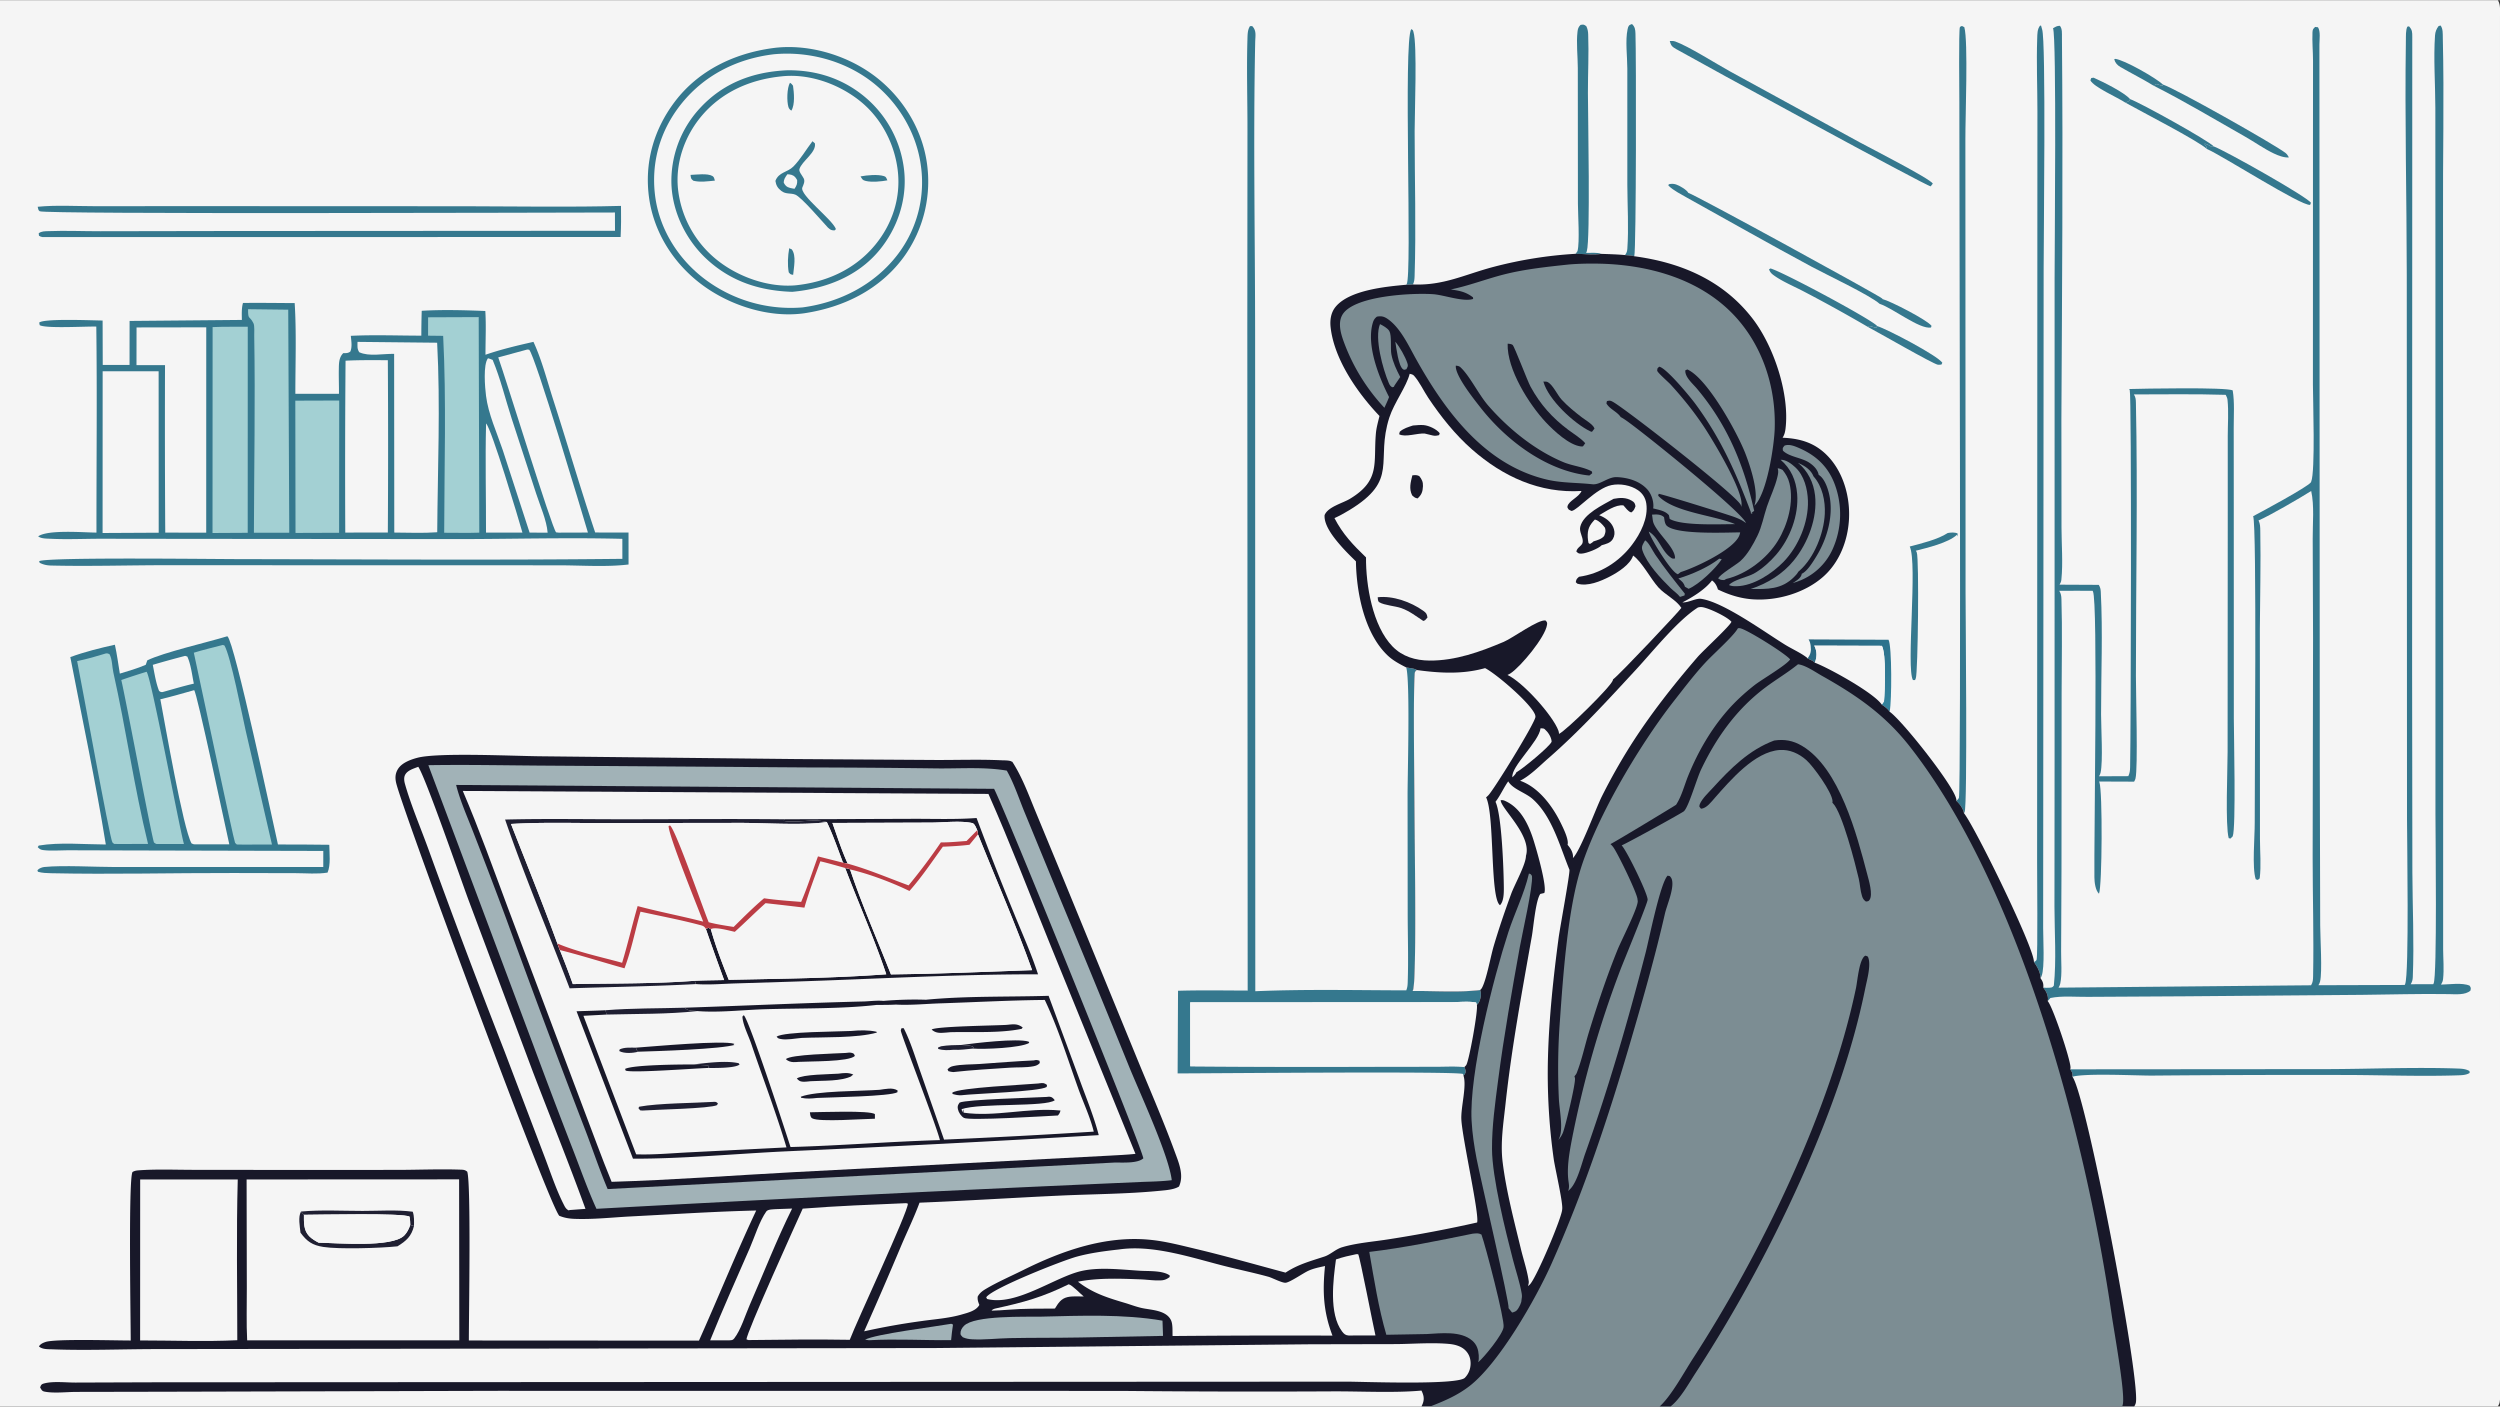 <svg version="1.1" xmlns="http://www.w3.org/2000/svg" style="display: block;" viewBox="0 0 2048 1152" width="1820" height="1024">
<rect x="0" y="0" width="2048" height="1152" fill="#333333" stroke="none"/>
<defs>
	<linearGradient id="Gradient1" gradientUnits="userSpaceOnUse" x1="1503.62" y1="513.803" x2="1544.42" y2="578.003">
		<stop class="stop0" offset="0" stop-opacity="1" stop-color="rgb(41,102,128)"/>
		<stop class="stop1" offset="1" stop-opacity="1" stop-color="rgb(51,131,157)"/>
	</linearGradient>
</defs>
<path transform="translate(0,0)" fill="rgb(245,245,245)" d="M 0 0 L 2046.25 0 C 2048.65 3.777 2047.99 9.25 2047.99 13.593 L 2048 835.128 L 2048.01 1061.94 L 2048 1122.09 C 2047.99 1130.36 2049.11 1140.48 2047.72 1148.51 C 2047.5 1149.77 2046.93 1150.93 2046.25 1152 L 1748.36 1152 L 1738.48 1152 L 1368.53 1152 L 1359.59 1152 L 1171.68 1152 L 1164.46 1152 L 0 1152 L 0 0 z"/>
<path transform="translate(0,0)" fill="rgb(53,120,142)" d="M 1741.21 84.001 C 1734.91 79.738 1715.13 71.243 1712.44 65.665 L 1713.15 63.795 L 1715.07 63.496 C 1722.54 66.824 1739.98 75.358 1744.98 81.064 C 1744.26 83.031 1743.05 83.106 1741.21 84.001 z"/>
<path transform="translate(0,0)" fill="rgb(53,120,142)" d="M 1764.17 70.013 C 1755.3 64.569 1746.03 59.95 1737.05 54.754 C 1734.49 53.276 1732.7 51.247 1731.98 48.421 L 1732.72 48.077 C 1740.03 48.758 1766.11 63.683 1771.94 69.145 L 1771.41 70.251 L 1766.76 68.703 L 1764.17 70.013 z"/>
<path transform="translate(0,0)" fill="rgb(53,120,142)" d="M 1530.35 267.778 L 1531.56 266.891 L 1536.92 268.427 L 1537.79 266.984 C 1545.83 269.364 1587.44 291.236 1591.16 297.036 L 1590.43 298.503 C 1589.6 298.546 1588.33 298.793 1587.54 298.654 C 1583.24 297.892 1538.15 271.834 1530.35 267.778 z"/>
<path transform="translate(0,0)" fill="rgb(53,120,142)" d="M 1744.98 81.064 C 1753.49 84.055 1809.78 115.344 1813.44 119.774 L 1812.04 120.283 C 1810.06 119.254 1807.59 117.361 1805.38 117.598 L 1805.62 117.109 C 1806.55 119.292 1807.94 119.572 1807.84 121.879 C 1800.73 115.184 1753.13 90.73 1741.21 84.001 C 1743.05 83.106 1744.26 83.031 1744.98 81.064 z"/>
<path transform="translate(0,0)" fill="rgb(53,120,142)" d="M 1530.35 267.778 A 1267.28 1267.28 0 0 0 1478.39 239.025 C 1470.29 234.702 1460.05 230.565 1452.74 225.144 C 1450.94 223.816 1449.97 222.6 1449.18 220.513 L 1450.39 219.777 C 1460.19 222.372 1534.09 262.011 1537.79 266.984 L 1536.92 268.427 L 1531.56 266.891 L 1530.35 267.778 z"/>
<path transform="translate(0,0)" fill="rgb(53,120,142)" d="M 1807.84 121.879 C 1807.94 119.572 1806.55 119.292 1805.62 117.109 L 1805.38 117.598 C 1807.59 117.361 1810.06 119.254 1812.04 120.283 L 1813.44 119.774 C 1822.48 123.012 1890.48 161.274 1893.12 166.018 L 1892.44 167.691 C 1885.29 168.81 1821.01 127.609 1807.84 121.879 z"/>
<path transform="translate(0,0)" fill="rgb(53,120,142)" d="M 1764.17 70.013 L 1766.76 68.703 L 1771.41 70.251 L 1771.94 69.145 C 1781.97 72.255 1862.71 117.827 1872.26 125.118 C 1873.5 126.068 1874.32 127.471 1875.09 128.812 C 1871.17 129.191 1866.32 127.285 1862.81 125.63 C 1854.74 121.817 1847.06 116.255 1839.24 111.826 C 1814.44 97.785 1789.61 82.839 1764.17 70.013 z"/>
<path transform="translate(0,0)" fill="url(#Gradient1)" d="M 1481.61 523.665 L 1547.08 523.948 C 1549.92 528.781 1549.77 575.065 1548.05 582.299 C 1548.01 582.489 1547.96 582.677 1547.91 582.866 C 1546.33 580.315 1543.94 578.834 1541.56 577.108 L 1543.38 574.407 C 1544.2 565.254 1545.3 535.964 1541.67 528.932 L 1486.22 528.759 C 1486.32 528.955 1486.44 529.145 1486.54 529.346 C 1488.65 533.78 1488.46 538.272 1486.7 542.747 C 1485.19 541.112 1482.74 540.217 1480.76 539.24 C 1483.27 535.917 1483.86 533.165 1483.32 528.975 C 1483.06 526.988 1482.65 525.401 1481.61 523.665 z"/>
<path transform="translate(0,0)" fill="rgb(53,120,142)" d="M 1595.58 436.498 C 1598.22 436.053 1601.18 435.766 1603.66 436.874 L 1603.62 439.384 L 1603.13 437.974 C 1596.01 444.572 1578.84 448.598 1569.45 451.007 C 1569.84 451.619 1569.97 451.767 1570.22 452.395 C 1572.25 457.571 1571.19 551.451 1569.42 555.504 L 1568.79 557.002 L 1567.08 556.945 C 1561.41 547.207 1570.97 461.336 1564.46 447.568 C 1573.83 445.106 1587.49 441.811 1595.58 436.498 z"/>
<path transform="translate(0,0)" fill="rgb(53,120,142)" d="M 1152 233.128 C 1152.1 233.003 1152.21 232.883 1152.3 232.753 C 1157.04 226.151 1149.45 33.326 1156.1 23.707 C 1157.49 24.458 1157.42 24.439 1157.9 25.996 C 1161.08 36.338 1158.87 91.944 1158.87 107.352 C 1158.86 146.823 1160.13 186.636 1158.84 226.066 C 1158.75 228.612 1158.62 230.583 1157.46 232.889 L 1152 233.128 z"/>
<path transform="translate(0,0)" fill="rgb(53,120,142)" d="M 1367.85 33.487 L 1368.97 33.437 C 1370.12 33.38 1371.14 33.396 1372.24 33.791 C 1383.32 37.745 1405.52 51.905 1417.4 58.442 L 1523.38 116.408 C 1531.22 120.704 1581.26 146.209 1583.37 150.272 L 1581.61 152.507 C 1578.62 152.683 1394 51.956 1373.1 40.065 C 1369.71 38.136 1368.89 37.24 1367.85 33.487 z"/>
<path transform="translate(0,0)" fill="rgb(53,120,142)" d="M 1331.21 208.81 C 1331.33 208.653 1331.46 208.502 1331.57 208.339 C 1332.61 206.823 1332.98 205.542 1333.11 203.729 C 1334.33 186.573 1333.18 168.615 1333.11 151.392 L 1333.1 56.048 C 1333.11 46.198 1331.31 33.233 1333.33 23.793 C 1333.91 21.072 1334.37 20.352 1336.92 19.55 C 1339.34 21.795 1339.64 24.026 1339.77 27.258 C 1340.43 43.764 1340.43 204.389 1338.79 209.784 C 1336.51 209.029 1333.61 209.056 1331.21 208.81 z"/>
<path transform="translate(0,0)" fill="rgb(53,120,142)" d="M 1382.32 161.998 C 1377.18 158.954 1370.98 156.084 1366.74 151.865 L 1367.07 150.805 C 1369.13 150.295 1370.92 150.313 1372.96 150.943 C 1375.64 151.773 1381.89 155.388 1383.06 157.849 C 1387.67 158.896 1540.71 242.639 1541.96 244.45 C 1542.05 244.575 1542.08 244.729 1542.14 244.868 C 1548.49 246.418 1578.52 261.813 1582.3 266.774 L 1581.89 268.164 C 1572.53 269.877 1550.39 252.114 1539.8 248.771 C 1531.95 241.722 1496.04 224.782 1484.27 218.451 C 1450.06 200.06 1416.27 180.862 1382.32 161.998 z"/>
<path transform="translate(0,0)" fill="rgb(53,120,142)" d="M 1290.67 207.778 C 1291.06 207.211 1292.14 206.038 1292.3 205.438 C 1294.22 198.407 1292.63 174.94 1292.63 166.641 L 1292.54 55.516 C 1292.5 46.125 1291.24 35.151 1292.28 25.91 C 1292.53 23.606 1293.04 21.867 1294.78 20.257 C 1297.37 19.856 1297.33 19.788 1299.47 21.285 C 1300.61 23.585 1300.95 25.539 1301.04 28.066 C 1301.64 43.9 1300.79 60.175 1300.82 76.071 C 1300.87 94.834 1302.89 196.248 1299.92 205.591 C 1299.76 206.082 1299.58 206.563 1299.38 207.04 C 1302.91 207.086 1308.59 206.475 1311.75 207.827 C 1305.36 208.893 1297.25 207.798 1290.67 207.778 z"/>
<path transform="translate(0,0)" fill="rgb(53,120,142)" d="M 1695.99 875.845 L 1906.98 875.68 C 1942.21 875.559 1978.06 873.972 2013.23 875.203 C 2016.62 875.322 2020.02 875.494 2022.99 877.267 L 2023.15 878.813 C 2020.34 880.57 2016.88 880.662 2013.64 880.771 C 1982.96 881.796 1951.74 880.532 1921 880.479 A 14473 14473 0 0 0 1762.74 880.987 C 1749.61 881.01 1708.13 878.877 1697.72 881.929 C 1697.93 878.847 1697.61 878.517 1695.99 875.845 z"/>
<path transform="translate(0,0)" fill="rgb(245,245,245)" d="M 1486.22 528.759 L 1541.67 528.932 C 1545.3 535.964 1544.2 565.254 1543.38 574.407 L 1541.56 577.108 C 1535.03 567.364 1497.86 546.909 1486.7 542.747 C 1488.46 538.272 1488.65 533.78 1486.54 529.346 C 1486.44 529.145 1486.32 528.955 1486.22 528.759 z"/>
<path transform="translate(0,0)" fill="rgb(53,120,142)" d="M 1602.74 656.007 C 1603.31 655.285 1604.39 654.254 1604.75 653.455 C 1606.68 649.202 1604.98 135.474 1605.1 84.528 C 1605.12 77.921 1604.47 23.708 1605.57 22.071 C 1605.93 21.542 1606.68 21.451 1607.24 21.14 L 1609.18 22.147 C 1612.43 33.658 1609.95 96.717 1610.04 113.995 L 1610.19 485.653 C 1610.19 503.812 1611.85 660.355 1609.4 665.092 C 1609.24 665.408 1609.05 665.707 1608.87 666.014 C 1608.31 662.367 1605.41 658.441 1602.74 656.007 z"/>
<path transform="translate(0,0)" fill="rgb(53,120,142)" d="M 1666.19 787.944 C 1666.98 787.651 1668.11 786.926 1668.37 786.077 C 1669.52 782.433 1668.71 715.185 1668.8 705.859 L 1668.99 221.29 L 1669.05 90.848 C 1669.05 71.127 1668.19 51.132 1668.88 31.451 C 1669.01 27.803 1668.86 23.742 1671.28 20.79 L 1672.07 20.952 L 1672.87 23.836 C 1676.18 32.078 1674.14 194.861 1674.15 220.752 L 1673.75 759.97 C 1673.7 768.914 1675.2 792.548 1672.47 799.455 C 1672.17 800.216 1672.01 800.392 1671.55 801.139 C 1671.58 796.369 1668.87 791.731 1666.19 787.944 z"/>
<path transform="translate(0,0)" fill="rgb(53,120,142)" d="M 30.873 169.245 C 46.147 167.75 62.133 168.758 77.505 168.772 L 162.083 168.73 L 382.03 168.821 C 424.209 168.879 466.561 169.689 508.72 168.528 C 508.885 177.063 508.827 185.502 508.404 194.028 L 34.75 194.055 C 33.524 193.91 32.986 193.563 31.927 192.968 L 31.704 190.959 C 33.998 189.199 36.758 189.325 39.546 189.215 C 53.729 188.654 68.159 189.316 82.375 189.287 L 178.025 189.116 L 503.805 188.914 L 503.751 173.935 C 451.632 173.997 36.499 175.474 32.514 172.919 C 31.225 172.093 31.248 170.67 30.873 169.245 z"/>
<path transform="translate(0,0)" fill="rgb(53,120,142)" d="M 1022.1 811.333 L 1021.8 268.349 L 1021.92 106.631 C 1021.96 81.693 1021.15 56.432 1021.92 31.533 C 1022.02 28.042 1022.02 24.318 1023.98 21.296 L 1025.77 21.209 C 1029.49 24.944 1028.37 29.238 1028.26 34.175 C 1026.57 115.153 1028.22 196.486 1028.2 277.506 L 1028.34 811.871 C 1069.43 810.124 1110.87 811.075 1152 811.169 C 1152.86 809.047 1153.1 807.208 1153.18 804.934 C 1153.84 786.35 1153.24 767.542 1153.18 748.936 L 1153.08 650.819 C 1153.09 634.519 1155.24 558.011 1152 546.64 C 1154.15 547.049 1159.03 547.45 1160.6 548.74 C 1158.76 550.356 1159.02 550.899 1158.87 553.217 C 1156.59 588.38 1162.03 801.027 1157.47 811.151 C 1157.39 811.325 1157.32 811.501 1157.24 811.676 C 1175.18 811.518 1194.84 813.031 1212.54 810.888 C 1213.62 814.154 1213.1 817.953 1211.48 820.994 C 1211.05 821.82 1210.52 822.396 1209.85 823.037 L 1209.21 821.107 C 1202.58 819.921 1195.27 820.841 1188.54 820.862 L 1144.1 820.911 L 975.02 820.989 L 975.046 873.343 A 12532.8 12532.8 0 0 0 1122.24 873.651 L 1175.67 873.571 C 1183.51 873.615 1191.94 873.024 1199.68 873.891 C 1200.29 875.903 1201.3 877.601 1200.06 879.578 C 1199.67 880.198 1199.35 880.518 1198.87 881.037 L 1198.56 879.662 C 1192.99 877.327 993.123 879.166 964.709 879.201 L 965.04 811.499 C 984.034 810.938 1003.1 811.289 1022.1 811.333 z"/>
<path transform="translate(0,0)" fill="rgb(245,245,245)" d="M 975.02 820.989 L 1144.1 820.911 L 1188.54 820.862 C 1195.27 820.841 1202.58 819.921 1209.21 821.107 L 1209.85 823.037 C 1210.97 827.294 1203.51 868.782 1201.15 872.323 C 1200.75 872.928 1200.23 873.423 1199.68 873.891 C 1191.94 873.024 1183.51 873.615 1175.67 873.571 L 1122.24 873.651 A 12532.8 12532.8 0 0 1 975.046 873.343 L 975.02 820.989 z"/>
<path transform="translate(0,0)" fill="rgb(53,120,142)" d="M 186.175 521.087 C 186.226 521.113 186.283 521.13 186.328 521.165 C 192.142 525.582 223.937 675.012 227.692 691.66 C 241.7 691.546 255.733 691.81 269.743 691.903 C 269.851 698.651 271.049 708.528 268.323 714.691 C 260.065 716.07 250.818 715.178 242.426 715.156 L 191.135 715.037 C 141.449 714.935 91.431 716.287 41.79 715.204 C 38.158 715.125 34.623 715.011 31.102 714.023 L 30.672 712.858 C 30.775 712.712 30.86 712.551 30.981 712.419 C 32.109 711.194 34.571 710.276 36.193 710.11 C 51.588 708.533 77.853 710.126 94.402 710.127 L 225.5 710.093 L 264.828 710.13 L 264.839 696.949 L 97.872 696.528 L 55.384 696.4 C 49 696.394 41.563 697.088 35.295 696.238 C 33.049 695.934 32.432 695.345 30.903 693.842 L 31.725 692.541 C 48.918 689.66 69.112 691.611 86.684 691.675 C 78.4 640.345 67.428 589.223 57.601 538.155 C 69.189 533.888 82.049 530.685 94.107 528.02 C 95.845 535.788 96.872 543.824 98.169 551.683 C 105.313 549.478 112.584 547.476 119.422 544.426 L 120.655 540.823 C 133.852 534.345 169.414 526.195 186.175 521.087 z"/>
<path transform="translate(0,0)" fill="rgb(245,245,245)" d="M 151.659 537.157 L 153.441 537.715 C 156.419 544.199 157.337 552.865 158.794 559.9 C 150.176 561.863 141.636 564.477 133.111 566.823 C 131.732 566.867 131.537 566.651 130.339 565.919 C 127.665 559.171 126.606 551.598 125.16 544.495 A 800.027 800.027 0 0 1 151.659 537.157 z"/>
<path transform="translate(0,0)" fill="rgb(163,208,211)" d="M 120.066 550.184 C 123.75 553.852 146.267 674.946 150.68 691.289 L 129.75 691.273 L 127.921 691.223 C 127.338 690.817 126.643 690.539 126.173 690.007 C 124.827 688.482 102.953 571.852 99.359 556.934 A 519.934 519.934 0 0 1 120.066 550.184 z"/>
<path transform="translate(0,0)" fill="rgb(245,245,245)" d="M 159.056 565.24 C 161.324 567.025 184.662 677.427 187.841 691.546 L 159.75 691.552 C 158.506 691.545 158.001 691.273 156.89 690.769 C 149.949 678.383 135.12 592.627 131.357 572.71 C 140.656 570.555 149.855 567.785 159.056 565.24 z"/>
<path transform="translate(0,0)" fill="rgb(163,208,211)" d="M 86.927 535.101 C 88.068 535.032 88.594 535.29 89.644 535.689 C 91.99 539.75 91.779 545.921 92.824 550.588 C 103.264 597.208 109.904 644.807 121.266 691.194 L 96.75 691.273 L 93.485 691.175 C 93.014 690.756 92.454 690.42 92.072 689.919 C 89.933 687.115 66.421 557.108 63.197 541.447 C 71.265 539.737 79.052 537.544 86.927 535.101 z"/>
<path transform="translate(0,0)" fill="rgb(163,208,211)" d="M 182.532 528.199 L 183.862 528.629 C 189.006 537.381 198.187 584.897 201.324 598.677 L 222.794 691.702 L 198.75 691.74 L 194.004 691.668 C 193.522 691.194 192.926 690.814 192.558 690.247 C 191.512 688.635 161.344 546.181 158.782 534.559 C 166.584 532.147 174.632 530.283 182.532 528.199 z"/>
<path transform="translate(0,0)" fill="rgb(53,120,142)" d="M 1681.84 23.029 C 1683.93 21.856 1684.98 20.971 1687.48 21.012 C 1689.49 23.535 1689.11 27.118 1689.14 30.32 C 1690.08 134.623 1689.22 239.11 1688.69 343.421 L 1688.78 432.233 C 1688.82 446.029 1690.06 461.07 1688.68 474.731 C 1688.53 476.246 1687.99 477.537 1687.18 478.824 L 1719.29 478.978 C 1720.49 480.885 1720.83 482.354 1720.95 484.578 C 1722.7 517.776 1721.18 551.875 1721.2 585.163 C 1721.2 596.013 1722.89 623.66 1720.78 632.923 C 1720.54 633.96 1720.06 634.907 1719.49 635.794 L 1743.51 635.69 C 1744.71 633.149 1744.92 631.119 1744.99 628.368 C 1745.62 602.652 1746.29 323.498 1744.69 319.469 C 1744.56 319.16 1744.42 318.858 1744.29 318.553 C 1754.94 318.213 1824.28 316.914 1829.04 319.705 C 1830.63 329.506 1829.85 340.109 1829.86 350.049 L 1829.9 401.377 L 1829.95 588.594 C 1829.95 601.263 1831.82 678.54 1829.02 685.009 L 1827.16 686.832 L 1825.75 686.439 C 1822.89 675.992 1824.84 630.251 1824.85 615.906 L 1824.98 418.997 L 1824.98 357.229 C 1824.97 347.566 1825.77 337.066 1824.79 327.503 C 1824.63 325.98 1824 324.66 1823.31 323.316 C 1798.28 322.522 1773.14 322.959 1748.09 322.965 C 1749.48 325.208 1749.68 327.012 1749.73 329.592 C 1751.28 404.172 1749.71 479.091 1749.74 553.704 C 1749.74 568.313 1751.49 629.017 1749.4 637.608 C 1749.18 638.52 1748.72 639.388 1748.25 640.193 L 1719.55 640.079 C 1719.64 640.295 1719.74 640.507 1719.83 640.726 C 1722.48 647.57 1722.11 725.805 1719.49 732.022 C 1716.5 729.132 1715.78 722.56 1715.73 718.482 C 1715.31 689.46 1718.73 492.561 1714.53 484.36 C 1714.44 484.187 1714.36 484.011 1714.27 483.837 C 1705.17 483.836 1696.05 483.757 1686.95 483.858 C 1688.4 486.175 1688.64 488.069 1688.73 490.742 C 1689.52 516.291 1688.88 542.075 1688.88 567.652 L 1688.77 712.405 L 1688.47 779.274 C 1688.38 787.289 1689.42 797.902 1687.75 805.665 C 1687.48 806.892 1686.99 807.872 1686.36 808.946 L 1893.22 806.999 C 1894.75 804.547 1894.83 802.453 1894.89 799.649 C 1895.54 767.326 1894.53 734.833 1894.52 702.489 L 1894.85 523.074 L 1894.57 441.272 C 1894.48 428.778 1896.01 414.126 1893.32 402.057 C 1885.09 407.338 1858.37 422.887 1850.19 426.182 C 1851.58 429.069 1851.57 431.595 1851.63 434.724 C 1852.14 461.478 1851.41 488.343 1851.27 515.11 L 1851.33 623.569 L 1851.36 687.223 C 1851.38 697.695 1852.44 709.115 1851.14 719.429 L 1849.63 720.688 L 1847.92 720.178 C 1844.75 710.924 1847.16 685.058 1847.07 673.817 C 1846.88 649.668 1848.94 429.209 1845.77 422.732 C 1853.13 418.909 1889.96 398.989 1893.04 395.044 C 1893.13 394.847 1893.23 394.653 1893.31 394.453 C 1896.8 386.097 1894.76 327.162 1894.74 314.915 L 1894.79 112.399 L 1894.83 49.697 C 1894.82 42.025 1894.04 33.941 1894.38 26.341 C 1894.49 23.96 1894.96 23.431 1896.59 21.927 L 1898.87 22.186 C 1901.13 25.497 1900.07 32.446 1900.06 36.42 L 1900.36 627.131 L 1900.71 758.075 C 1900.75 768.096 1902.53 796.42 1900.59 803.973 C 1900.3 805.083 1899.87 806.01 1899.24 806.955 L 1969.96 806.736 C 1970.07 806.507 1970.18 806.281 1970.28 806.047 C 1973.69 797.799 1971.82 687.175 1971.82 670.741 L 1971.63 225.31 C 1971.57 161.189 1969.93 96.902 1970.9 32.803 C 1970.95 29.809 1970.7 24.241 1972.13 21.686 L 1973.47 21.431 C 1976.17 24.411 1976.12 26.118 1976.13 30.06 L 1976 549.663 L 1976.21 714.48 C 1976.32 742.957 1977.73 771.899 1976.56 800.309 C 1976.47 802.565 1976.03 804.218 1974.85 806.146 L 1993.26 806.124 C 1993.36 805.95 1993.48 805.782 1993.58 805.603 C 1996.63 800.047 1995.12 684.715 1995.12 666.138 L 1995.1 220.178 L 1995.03 88.066 C 1995.01 69.029 1993.44 47.523 1994.78 28.774 C 1994.99 25.886 1995.95 23.498 1997.71 21.202 L 1999.31 20.753 C 2001.4 23.343 2001.07 27.808 2001.15 31.01 C 2002.33 79.937 2001.1 129.161 2001.33 178.119 L 2001.48 563.763 L 2001.42 732.291 L 2001.42 777.448 C 2001.46 785.357 2002.24 794.065 2001.36 801.906 C 2001.17 803.625 2000.57 804.973 1999.7 806.449 C 2006.21 806.347 2017.25 804.655 2023.12 807.334 C 2024.29 809.211 2024.21 809.128 2023.81 811.317 C 2019.81 815.166 2011.29 814.335 2006.03 814.241 C 1982.43 813.817 1958.88 814.627 1935.28 814.84 L 1791.23 816.021 L 1710.45 816.487 C 1700.73 816.612 1689.12 815.438 1679.7 817.427 C 1678.95 818.257 1678.13 819.067 1677.5 819.992 C 1677.53 819.828 1677.56 819.664 1677.58 819.5 C 1678.13 815.44 1676.27 811.997 1673.86 808.92 C 1675.54 809.032 1677.21 809.16 1678.89 808.986 C 1680.95 808.775 1681.22 808.914 1682.5 807.307 C 1684.7 786.293 1683.04 763.771 1683.01 742.601 L 1683.11 621.194 L 1683.13 226.533 C 1683.11 204.567 1684.86 29.957 1681.84 23.029 z"/>
<path transform="translate(0,0)" fill="rgb(53,120,142)" d="M 632.608 39.331 C 660.89 35.347 692.378 44.463 715.238 61.189 C 738.206 77.993 754.757 103.927 759.125 132.121 A 105.535 105.535 0 0 1 740.296 210.509 C 720.58 237.276 691.078 251.625 658.783 256.5 C 630.129 260.526 598.036 250.188 575.131 233.16 C 552.113 216.05 535.8 190.746 531.757 162.161 C 527.712 133.552 535.398 106.172 552.768 83.209 C 572.159 57.574 601.259 43.684 632.608 39.331 z"/>
<path transform="translate(0,0)" fill="rgb(245,245,245)" d="M 633.521 44.353 C 661.35 41.621 690.724 49.242 713.162 66.09 C 735.038 82.515 750.546 107.792 754.304 134.978 A 97.341 97.341 0 0 1 735.543 208.113 C 716.603 233.054 688.188 247.552 657.44 251.685 A 117.149 117.149 0 0 1 576.138 227.575 C 554.876 211.089 539.919 186.744 536.617 159.872 C 533.318 133.031 540.678 107.275 557.289 86.016 C 576.268 61.729 603.222 48.103 633.521 44.353 z"/>
<path transform="translate(0,0)" fill="rgb(53,120,142)" d="M 644.652 57.437 C 667.762 57.075 689.39 63.742 707.46 78.417 A 91.17 91.17 0 0 1 740.751 140.311 C 743.045 163.584 735.123 187.041 720.274 204.977 C 702.438 226.522 676.1 236.448 648.953 238.934 C 622.67 238.051 599.396 230.714 579.616 212.774 C 562.444 197.201 551.097 174.496 550.051 151.228 A 87.666 87.666 0 0 1 573.106 88.783 C 592.275 67.818 616.781 58.718 644.652 57.437 z"/>
<path transform="translate(0,0)" fill="rgb(245,245,245)" d="M 640.5 62.389 C 640.673 62.37 640.845 62.349 641.018 62.331 C 663.465 60.105 687.599 68.88 704.912 82.937 C 722.358 97.102 733.303 118.572 735.58 140.868 C 737.792 162.536 730.808 183.55 717.101 200.282 C 700.536 220.502 676.923 231.127 651.245 233.639 C 628.783 235.407 604.135 226.477 586.822 212.385 A 86.417 86.417 0 0 1 555.41 154.537 C 553.269 133.439 560.656 112.005 574.046 95.712 C 590.848 75.267 614.569 64.951 640.5 62.389 z"/>
<path transform="translate(0,0)" fill="rgb(53,120,142)" d="M 704.958 144.374 C 710.344 143.343 719.012 142.538 724.223 144.145 C 726.054 144.71 726.15 145.943 726.957 147.589 C 721.969 148.548 714.149 149.296 709.232 148.095 C 706.458 147.417 706.452 146.726 704.958 144.374 z"/>
<path transform="translate(0,0)" fill="rgb(53,120,142)" d="M 646.52 203.215 L 648.641 204.173 C 652.466 209.296 650.292 218.867 649.746 225.002 C 647.522 224.637 647.577 224.665 646.13 222.936 C 644.991 216.568 645.42 209.57 646.52 203.215 z"/>
<path transform="translate(0,0)" fill="rgb(53,120,142)" d="M 647.118 67.679 C 648.32 68.27 648.831 69.038 649.638 70.07 C 650.433 75.641 651.405 85.544 648.276 90.504 C 647.094 89.73 646.272 88.827 645.867 87.457 C 644.443 82.644 644.668 72.03 647.118 67.679 z"/>
<path transform="translate(0,0)" fill="rgb(53,120,142)" d="M 565.683 143.136 C 570.399 142.964 579.646 141.659 583.681 144.077 C 585.067 144.908 585.144 146.344 585.634 147.815 C 579.838 148.336 573.753 149.354 568.04 147.93 C 565.829 146.232 566.093 145.945 565.683 143.136 z"/>
<path transform="translate(0,0)" fill="rgb(53,120,142)" d="M 665.587 115.555 L 667.575 117.311 C 668.861 124.889 656.9 131.698 654.866 138.439 C 654.244 140.5 657.48 144.04 658.441 146.084 C 659.594 148.537 658.253 151.076 657.287 153.391 C 654.739 159.493 681.863 179.533 684.809 187.541 L 683.609 188.638 C 680.637 188.456 680.483 188.242 678.208 186.279 C 673.252 180.978 656.46 161.261 651.546 159.323 C 647.666 157.793 643.875 159.22 640.07 156.27 C 637.095 153.964 635.766 151.696 635.216 148.072 C 637.888 140.796 645.104 141.126 649.881 136.329 C 655.646 130.538 660.552 122.138 665.587 115.555 z"/>
<path transform="translate(0,0)" fill="rgb(245,245,245)" d="M 645.021 142.615 C 646.145 142.699 647.437 142.75 648.504 143.124 C 651.01 144.002 651.785 145.275 653.037 147.405 C 653.228 150.509 652.572 151.949 650.87 154.515 C 649.629 154.309 648.366 154.109 647.148 153.786 C 644.323 153.038 643.421 151.983 642.068 149.626 C 641.987 146.625 643.38 144.943 645.021 142.615 z"/>
<path transform="translate(0,0)" fill="rgb(53,120,142)" d="M 199.044 248.052 C 213.148 247.846 227.292 248.113 241.4 248.155 C 242.922 272.732 241.935 297.83 241.956 322.466 L 277.679 322.486 C 277.731 315.809 277.443 309.13 277.557 302.453 C 277.64 297.605 277.594 292.647 281.221 289.136 C 283.548 289.155 285.036 289.288 286.967 287.884 C 288.689 283.977 287.752 279.135 287.395 274.977 C 306.506 274.019 326.002 274.818 345.155 274.833 A 726.893 726.893 0 0 1 345.471 254.463 C 362.691 253.428 380.329 253.941 397.566 254.626 C 398.323 266.38 397.683 278.663 397.707 290.466 C 410.558 286.012 423.764 282.928 437.002 279.904 C 443.798 294.512 448.234 311.901 453.206 327.324 C 464.868 363.502 475.524 400.035 487.579 436.078 L 514.884 436.138 L 514.911 462.291 C 496.536 464.508 476.271 462.985 457.735 462.953 L 351.42 462.951 L 138.351 462.863 C 106.273 462.848 73.894 463.904 41.866 463.144 C 38.402 463.062 35.593 462.461 32.493 460.905 L 32.076 459.563 C 39.055 456.102 178.325 457.915 197.5 457.9 C 301.588 458.069 405.764 458.81 509.842 457.661 L 509.831 441.28 C 466.25 440.16 422.339 441.377 378.737 441.485 L 154.447 441.296 L 82.136 441.199 C 68.677 441.229 55.013 441.881 41.574 441.225 C 38.519 441.076 33.628 441.218 31.294 439.226 C 39.395 433.548 68.644 436.109 79.025 436.166 C 78.965 379.919 79.61 323.639 78.886 267.398 C 70.413 267.13 37.75 269.15 32.529 266.236 L 32.12 264.134 C 36.004 260.605 75.928 262.362 84.055 262.441 L 84.162 298.79 L 106.12 298.792 L 106.16 262.774 L 198.132 261.944 C 198.09 257.307 197.787 252.557 199.044 248.052 z"/>
<path transform="translate(0,0)" fill="rgb(245,245,245)" d="M 398.196 346.752 C 402.663 351.157 424.717 424.539 427.976 436.163 L 398.141 436.168 C 398.214 406.383 397.432 376.524 398.196 346.752 z"/>
<path transform="translate(0,0)" fill="rgb(245,245,245)" d="M 399.754 293.335 C 401.114 293.634 402.318 294.169 403.589 294.718 C 409.995 309.967 414.097 327.175 419.227 342.958 L 439.285 404.404 C 442.472 414.185 447.805 426.018 448.624 436.217 L 433.848 436.175 L 411.842 368.538 C 407.037 354.168 400.048 339.191 398.153 324.148 C 397.293 317.325 395.669 298.555 399.754 293.335 z"/>
<path transform="translate(0,0)" fill="rgb(163,208,211)" d="M 241.918 328.084 L 277.877 327.957 L 277.788 436.308 L 242.084 436.431 L 241.918 328.084 z"/>
<path transform="translate(0,0)" fill="rgb(245,245,245)" d="M 431.921 286.19 L 433.493 286.342 C 438.251 290.718 476.475 418.728 481.619 436.121 L 457.75 436.2 L 455.556 435.959 C 452.119 432.478 414.144 309.246 408.159 292.639 L 431.921 286.19 z"/>
<path transform="translate(0,0)" fill="rgb(163,208,211)" d="M 174.174 267.819 C 183.725 267.387 193.4 267.615 202.966 267.533 L 202.924 436.331 L 174.092 436.492 L 174.174 267.819 z"/>
<path transform="translate(0,0)" fill="rgb(245,245,245)" d="M 283.077 295.354 C 294.598 294.722 306.177 294.922 317.712 294.921 A 11163.9 11163.9 0 0 1 317.712 436.088 L 282.852 436.152 A 11214.8 11214.8 0 0 1 283.077 295.354 z"/>
<path transform="translate(0,0)" fill="rgb(163,208,211)" d="M 203.216 253.151 L 236.117 253.562 L 236.969 436.279 L 208.002 436.262 C 208.151 382.505 209.178 328.577 208.267 274.837 C 208.227 272.505 208.649 266.761 207.678 264.777 C 204.31 257.895 203.175 262.581 203.216 253.151 z"/>
<path transform="translate(0,0)" fill="rgb(163,208,211)" d="M 350.701 259.798 L 392.149 259.625 L 392.635 436.215 C 383.088 436.553 373.437 436.276 363.879 436.291 C 363.961 382.755 365.745 328.437 363.034 274.993 L 350.679 274.844 L 350.701 259.798 z"/>
<path transform="translate(0,0)" fill="rgb(245,245,245)" d="M 292.875 279.922 L 358.109 280.616 C 360.853 332.002 358.517 384.397 358.175 435.872 C 346.56 436.746 334.646 436.176 322.995 436.132 L 322.87 289.759 C 313.824 289.504 302.5 292.174 294.285 288.404 C 292.398 285.449 292.885 283.383 292.875 279.922 z"/>
<path transform="translate(0,0)" fill="rgb(245,245,245)" d="M 84.091 304.023 L 129.95 303.995 L 130.01 436.246 L 84.041 436.494 L 84.091 304.023 z"/>
<path transform="translate(0,0)" fill="rgb(245,245,245)" d="M 111.859 268.099 L 168.959 268.004 L 168.929 436.247 L 135.379 436.168 A 13587.5 13587.5 0 0 1 135.187 298.971 L 111.811 298.996 L 111.859 268.099 z"/>
<path transform="translate(0,0)" fill="rgb(24,24,41)" d="M 1290.67 207.778 C 1297.25 207.798 1305.36 208.893 1311.75 207.827 C 1318.24 208.05 1324.73 208.226 1331.21 208.81 C 1333.61 209.056 1336.51 209.029 1338.79 209.784 C 1377.14 214.899 1411.72 229.616 1435.84 261.034 C 1453.19 283.632 1466.14 322.772 1462.7 351.033 C 1462.37 353.753 1461.79 356.118 1460.28 358.445 C 1475.37 359.089 1487.67 362.905 1498.2 374.43 C 1510.5 387.893 1515.73 407.644 1514.67 425.623 C 1513.64 443.038 1506.76 460.709 1493.48 472.395 C 1478.5 485.581 1456.1 492.134 1436.32 490.862 C 1425.94 490.195 1416.65 487.257 1407.32 482.769 C 1406.5 479.911 1405.01 477.064 1402.47 475.363 C 1396.93 482.736 1386.32 489.249 1378.16 493.374 L 1379.11 493.358 C 1383.77 493.235 1389.5 489.831 1393.54 490.424 C 1412.06 493.145 1445.44 517.609 1462.42 528.057 C 1467.99 531.482 1474.68 534.424 1479.86 538.309 C 1480.3 538.642 1480.44 538.849 1480.76 539.24 C 1482.74 540.217 1485.19 541.112 1486.7 542.747 C 1497.86 546.909 1535.03 567.364 1541.56 577.108 C 1543.94 578.834 1546.33 580.315 1547.91 582.866 C 1557.62 589.323 1600.08 642.801 1602.5 654.198 C 1602.72 655.227 1602.69 655.116 1602.74 656.007 C 1605.41 658.441 1608.31 662.367 1608.87 666.014 C 1617.85 677.171 1666.64 776.639 1666.19 787.944 C 1668.87 791.731 1671.58 796.369 1671.55 801.139 C 1673.44 803.925 1674.13 805.387 1673.86 808.92 C 1676.27 811.997 1678.13 815.44 1677.58 819.5 C 1677.56 819.664 1677.53 819.828 1677.5 819.992 C 1681.7 824.694 1696.07 867.57 1696.17 874.353 C 1696.17 874.798 1696.05 875.437 1695.99 875.845 C 1697.61 878.517 1697.93 878.847 1697.72 881.929 C 1708.93 896.341 1752.75 1125.92 1749.77 1148.48 C 1749.6 1149.75 1749.05 1150.93 1748.36 1152 L 1738.48 1152 L 1368.53 1152 L 1359.59 1152 L 1171.68 1152 L 1164.46 1152 C 1164.88 1151.15 1165.28 1150.35 1165.6 1149.46 C 1167 1145.57 1166.18 1142.53 1164.46 1139.02 C 1141.76 1141.07 1114.88 1139.54 1091.68 1139.66 A 11416.1 11416.1 0 0 1 918.621 1139.29 L 408.204 1139.23 L 133.266 1139.97 L 62.688 1140.11 C 54.623 1140.11 44.071 1141.43 36.392 1139.85 C 34.273 1139.41 33.983 1138.2 32.877 1136.52 C 33.63 1134.06 34.229 1133.62 36.846 1133 C 44.314 1131.24 54.156 1132.49 61.888 1132.46 L 123.148 1132.24 L 1103.95 1131.71 C 1116.48 1131.75 1193.98 1134.7 1199.99 1128.56 C 1203.12 1125.36 1204.7 1121.25 1204.71 1116.82 C 1204.72 1112.52 1203.32 1108.81 1200.16 1105.79 C 1196.63 1102.44 1191.4 1101.17 1186.69 1100.77 C 1172.88 1099.57 1158.01 1100.79 1144.11 1100.94 L 1073.38 1101.09 L 766.151 1104.18 L 312.099 1104.79 L 128.767 1105.03 C 100.283 1105.04 71.42 1106.32 42.994 1105.23 C 39.41 1105.09 34.495 1105.37 31.875 1102.78 C 33.2 1101.01 34.482 1100.26 36.552 1099.48 L 37.102 1099.28 C 44.64 1096.42 95.249 1098.06 107.084 1098 C 107.113 1083.01 105.035 965.091 108.586 959.937 C 110.448 958.881 111.937 958.713 114.035 958.564 C 128.591 957.534 143.529 958.178 158.123 958.191 L 235.231 958.268 L 326.872 958.237 C 343.852 958.166 361.086 957.439 378.044 958.071 C 379.973 958.143 381.276 958.415 382.777 959.719 C 385.942 969.479 384.067 1077.56 384.087 1097.99 L 572.581 1098.1 C 588.45 1062.68 602.972 1026.62 619.495 991.506 C 585.383 992.325 551.118 994.599 517.032 996.344 C 501.722 997.127 485.629 998.971 470.333 998.332 C 466.005 998.151 462.164 997.471 458.154 995.838 C 449.55 986.454 334.165 675.491 324.967 642.905 C 323.63 638.169 323.353 634.05 326.106 629.709 C 329.314 624.651 336.537 622.043 342.049 620.603 C 358.902 616.2 420.533 619.174 442.613 619.404 L 652.039 621.678 L 766.177 622.43 C 784.22 622.505 802.591 621.842 820.603 622.687 C 822.77 622.789 827.134 622.623 828.865 623.805 C 829.856 624.481 829.621 625.182 829.796 626.303 L 829.075 623.582 C 837.404 636.346 842.667 651.049 848.49 665.077 L 872.104 722.209 L 929.602 862.418 C 940.592 889.391 952.453 916.314 962.467 943.657 C 965.701 952.486 970.098 962.673 965.82 971.852 C 961.739 974.467 954.838 974.9 950.017 975.374 C 923.358 977.995 895.941 978.032 869.165 979.259 C 830.536 981.029 791.915 983.571 753.282 985.094 C 748.986 996.734 743.521 1008.02 738.644 1019.43 A 3740.7 3740.7 0 0 1 707.907 1090.48 A 558.751 558.751 0 0 1 755.054 1082.06 C 765.827 1080.52 777.318 1079.76 787.747 1076.73 C 792.785 1075.27 799.659 1073.69 802.283 1068.86 C 801.32 1066.4 800.658 1064.72 800.939 1062.03 C 802.495 1059.1 804.828 1057.38 807.626 1055.72 C 817.258 1050.01 827.971 1045.39 838.013 1040.39 C 870.46 1024.23 906.388 1011.64 943.262 1015.61 C 955.415 1016.92 967.597 1020.11 979.486 1022.94 C 1004.18 1028.81 1028.61 1035.85 1053.13 1042.39 C 1063.35 1035.6 1073.6 1032.99 1085 1029.21 C 1090 1027.56 1094.05 1023.25 1099.35 1021.64 C 1111.4 1017.99 1125.89 1017.01 1138.39 1014.95 A 1078.16 1078.16 0 0 0 1210.06 1001.32 C 1212.02 994.69 1197.99 932.789 1197.14 917.028 C 1196.6 907.051 1201.74 889.448 1198.87 881.037 C 1199.35 880.518 1199.67 880.198 1200.06 879.578 C 1201.3 877.601 1200.29 875.903 1199.68 873.891 C 1200.23 873.423 1200.75 872.928 1201.15 872.323 C 1203.51 868.782 1210.97 827.294 1209.85 823.037 C 1210.52 822.396 1211.05 821.82 1211.48 820.994 C 1213.1 817.953 1213.62 814.154 1212.54 810.888 C 1194.84 813.031 1175.18 811.518 1157.24 811.676 C 1157.32 811.501 1157.39 811.325 1157.47 811.151 C 1162.03 801.027 1156.59 588.38 1158.87 553.217 C 1159.02 550.899 1158.76 550.356 1160.6 548.74 C 1159.03 547.45 1154.15 547.049 1152 546.64 C 1146.4 543.741 1141.1 541.004 1136.51 536.584 C 1117.55 518.34 1111.18 484.992 1110.78 459.721 C 1106.39 455.466 1101.98 451.099 1097.98 446.478 C 1092.65 440.336 1084.51 430.251 1085.1 421.891 C 1087.72 415.072 1099.8 412.147 1105.89 408.471 C 1131.04 393.295 1125.02 379.214 1127.12 355.001 C 1127.53 350.214 1128.95 345.302 1130.08 340.634 C 1112.25 321.995 1093.14 294.589 1090.07 268.286 C 1089.36 262.217 1090.18 255.982 1094.18 251.145 C 1105.52 237.435 1135.45 234.614 1152 233.128 L 1157.46 232.889 C 1182.57 233.956 1199.77 224.762 1223.44 218.509 A 343.339 343.339 0 0 1 1290.67 207.778 z"/>
<path transform="translate(0,0)" fill="rgb(124,141,147)" d="M 1143.04 279.802 C 1146.76 284.177 1151.15 292.026 1152.93 297.387 C 1153.73 299.801 1153.19 300.115 1152.11 302.33 C 1151.01 302.59 1150.4 303.094 1149.41 302.409 C 1145.58 299.778 1143.88 284.803 1143.04 279.802 z"/>
<path transform="translate(0,0)" fill="rgb(124,141,147)" d="M 1408.44 457.496 L 1410.43 457.993 C 1405.63 465.443 1391.7 478.788 1383.29 482.213 L 1380.29 480.506 C 1379.42 477.298 1377.4 475.697 1374.91 473.749 C 1385.87 470.512 1399.38 464.541 1408.44 457.496 z"/>
<path transform="translate(0,0)" fill="rgb(245,245,245)" d="M 1262 596.484 C 1263.03 596.567 1264.54 596.41 1265.32 597.09 C 1268.12 599.532 1270.76 603.435 1271.1 607.186 C 1271.05 607.362 1271.03 607.546 1270.95 607.713 C 1269.29 611.599 1246.92 630.101 1242.23 632.503 C 1241.57 634.172 1240.19 635.354 1238.97 636.628 C 1237.42 628.138 1261.01 607.108 1262 596.484 z"/>
<path transform="translate(0,0)" fill="rgb(124,141,147)" d="M 1347.67 442.498 C 1350.5 443.937 1353.91 451.172 1355.86 454.03 C 1363.47 465.201 1371.72 475.616 1380.19 486.133 L 1379.96 487.651 L 1376.27 488.844 C 1374.32 486.229 1370.94 483.964 1368.56 481.618 C 1360.37 473.546 1349.2 461.738 1345.49 450.816 C 1344.3 447.305 1346.06 445.499 1347.67 442.498 z"/>
<path transform="translate(0,0)" fill="rgb(124,141,147)" d="M 1130.49 265.39 C 1132.79 266.429 1136.89 268.825 1138.14 271.073 C 1140.26 274.879 1138.91 285.326 1139.82 290.135 C 1141.09 296.762 1143.99 302.795 1147.08 308.723 L 1142.47 315.494 L 1141.87 316.753 L 1140.51 317.106 C 1138.95 316.165 1138.38 315.237 1137.68 313.585 C 1132.94 302.412 1125.76 276.902 1130.49 265.39 z"/>
<path transform="translate(0,0)" fill="rgb(245,245,245)" d="M 875.466 1051.95 C 878.483 1052.66 884.941 1059.67 887.843 1061.95 C 883.597 1061.95 878.555 1061.5 874.452 1062.46 C 869.114 1063.72 866.853 1067.49 864.203 1071.83 C 851.563 1071.93 838.853 1071.76 826.247 1072.78 C 821.612 1073.08 816.945 1073.5 812.3 1073.55 C 812.865 1072.46 814.657 1071.94 815.836 1071.69 C 838.826 1066.69 854.001 1062.51 875.466 1051.95 z"/>
<path transform="translate(0,0)" fill="rgb(161,178,183)" d="M 779.274 1084.3 C 779.732 1084.32 780.291 1084.78 780.687 1085.02 C 780.015 1089.24 779.555 1093.45 779.15 1097.7 C 756.795 1097.97 734.21 1096.48 711.905 1097.78 L 708.676 1097.35 C 716.741 1092.76 766.195 1086.65 779.274 1084.3 z"/>
<path transform="translate(0,0)" fill="rgb(124,141,147)" d="M 1472.92 379.026 C 1473.2 379.149 1473.48 379.268 1473.75 379.395 C 1478.66 381.655 1483.64 384.834 1485.61 390.086 C 1492.91 398.156 1495.41 410.324 1494.87 420.93 C 1494.07 436.812 1486.26 456.606 1474.26 467.28 C 1473.93 467.581 1473.59 467.877 1473.23 468.16 C 1472.24 469.946 1471.06 471.179 1469.62 472.614 C 1459.28 482.894 1447.89 482.471 1434.18 482.361 C 1447.92 477.801 1460.41 470.195 1469.59 458.84 C 1481.11 444.593 1488.99 424.052 1486.89 405.664 C 1485.71 395.367 1481.04 385.575 1472.92 379.026 z"/>
<path transform="translate(0,0)" fill="rgb(124,141,147)" d="M 1458.64 376.487 C 1463.12 376.356 1467.55 379.765 1470.69 382.665 C 1477.98 389.389 1480.76 400.472 1481.06 410.067 C 1481.61 427.687 1473.35 447.401 1461.19 459.998 C 1451.86 469.673 1436.44 479.806 1422.75 480.094 C 1420.33 480.132 1418.63 480.098 1416.38 479.156 C 1419.9 474.84 1431.52 472.663 1436.78 469.739 C 1443.37 466.084 1450.12 459.97 1454.98 454.317 C 1466.37 441.077 1473.64 421.936 1472.23 404.473 C 1471.34 393.347 1467.17 383.758 1458.64 376.487 z"/>
<path transform="translate(0,0)" fill="rgb(124,141,147)" d="M 1489.85 388.851 C 1489.07 384.582 1485.77 381.31 1482.2 378.914 C 1475.93 374.714 1465.64 374.174 1460.58 369.033 C 1460.23 366.655 1460.48 366.765 1461.84 364.934 C 1465.78 363.376 1470.54 365.473 1474.2 367.072 C 1487.95 373.088 1497.7 382.385 1502.98 396.474 A 70.128 70.128 0 0 1 1501.16 450.034 A 49.716 49.716 0 0 1 1472.35 476.315 A 82.574 82.574 0 0 1 1468.61 477.526 C 1471.15 475.81 1475.23 473.61 1475.9 470.372 C 1475.93 470.222 1475.92 470.067 1475.93 469.914 C 1480.46 467.938 1485.04 460.35 1487.7 456.067 C 1496.99 441.069 1502.53 421.351 1498.25 403.936 C 1497.03 398.977 1494.43 391.576 1489.85 388.851 z"/>
<path transform="translate(0,0)" fill="rgb(124,141,147)" d="M 1456.29 383.491 C 1457.84 383.582 1458.91 384.124 1460.27 384.79 C 1463.06 388.247 1464.85 391.421 1465.92 395.765 C 1469.72 411.197 1464.51 429.767 1456.42 442.947 C 1447.59 457.321 1430.85 470.226 1414.17 474.128 L 1412.47 475.054 C 1410.19 474.98 1409.61 475.013 1407.57 473.802 C 1408.34 470.709 1422.53 462.401 1425.81 459.404 C 1431.64 454.092 1436.19 445.861 1439.65 438.812 C 1443.41 431.154 1444.82 422.707 1447.53 414.677 C 1450.22 406.715 1454.11 398.872 1456.02 390.696 C 1456.6 388.217 1457.13 385.983 1456.29 383.491 z"/>
<path transform="translate(0,0)" fill="rgb(124,141,147)" d="M 1353.31 421.492 A 40.773 40.773 0 0 1 1356 421.331 C 1358.71 421.256 1361.25 421.701 1363.19 423.568 C 1363.54 425.829 1363.75 429.122 1365.59 430.701 C 1373.99 437.938 1413.33 436.08 1425.54 435.976 C 1425.36 437.049 1425.09 438.028 1424.64 439.024 C 1419.41 450.507 1388.63 464.877 1376.85 468.507 L 1374.51 470.305 C 1374.21 470.147 1373.89 470 1373.59 469.833 C 1368.06 466.735 1352.49 441.7 1350.67 435.324 C 1358.74 440.079 1361.08 450.812 1367.94 456.043 C 1369.76 457.432 1369.93 457.649 1372.18 457.352 C 1372.64 448.804 1357.76 436.85 1354.54 428.29 C 1353.8 426.331 1353.78 423.612 1353.31 421.492 z"/>
<path transform="translate(0,0)" fill="rgb(245,245,245)" d="M 1111.12 1027.27 L 1112.62 1027.32 C 1113.94 1028.92 1125.04 1086.65 1126.77 1093.85 L 1109.07 1093.87 C 1107.71 1093.92 1106.3 1094.03 1104.94 1093.94 C 1102.21 1093.75 1101 1092.68 1099.37 1090.51 C 1088.54 1075.98 1092.18 1048.19 1094.43 1031.59 C 1099.96 1029.68 1105.4 1028.42 1111.12 1027.27 z"/>
<path transform="translate(0,0)" fill="rgb(245,245,245)" d="M 635.632 990.386 L 648.9 989.916 C 636.155 1015.57 625.616 1042.77 614.109 1069.04 C 610.449 1077.4 606.897 1089.4 601.385 1096.41 C 600.15 1097.98 599.165 1097.66 597.25 1097.87 L 581.757 1097.88 C 591.959 1072.49 603.259 1047.43 614.203 1022.34 C 618.237 1013.1 622.045 1000.38 627.723 992.33 C 629.106 990.37 633.421 990.621 635.632 990.386 z"/>
<path transform="translate(0,0)" fill="rgb(161,178,183)" d="M 852.765 1078.46 C 885.149 1077.67 920.384 1076.23 952.315 1081.74 L 952.756 1094.22 L 885.25 1095.52 C 865.865 1095.9 846.47 1095.65 827.097 1096.05 C 816.979 1096.26 806.472 1097.56 796.392 1097.02 C 793.606 1096.87 791.257 1096.46 788.704 1095.31 C 788.09 1094.59 786.905 1093.61 786.844 1092.68 C 786.67 1089.99 787.836 1087.89 789.698 1086 C 798.301 1077.25 840.172 1078.7 852.765 1078.46 z"/>
<path transform="translate(0,0)" fill="rgb(124,141,147)" d="M 1252.48 715.478 C 1254.12 715.827 1254.02 716.022 1254.99 717.418 C 1255.97 725.697 1247.12 764.093 1245.08 775.441 C 1238.51 811.875 1232.02 848.138 1227.25 884.872 C 1224.85 903.326 1222.15 922.552 1222.25 941.174 C 1222.37 964.637 1233.25 1008 1239.34 1031.58 C 1241.72 1040.81 1245 1050.26 1246.6 1059.64 C 1246.91 1061.45 1246.78 1063.17 1246.39 1064.95 C 1246.49 1066.94 1244.57 1070.45 1243.49 1072.11 C 1242.25 1074.04 1240.86 1074.6 1238.7 1075.11 L 1235.83 1071.53 C 1236.88 1068.27 1212.2 962.567 1209.63 949.101 C 1207.68 938.88 1206.09 928.462 1205.53 918.061 C 1203.42 879.042 1223.39 801.175 1235.65 763.482 C 1240.72 747.896 1248.63 731.961 1252.33 716.158 C 1252.39 715.932 1252.43 715.705 1252.48 715.478 z"/>
<path transform="translate(0,0)" fill="rgb(245,245,245)" d="M 342.629 628.025 C 348.49 636.146 377.568 720.428 383.972 737.591 L 436.677 878.236 C 450.971 915.529 465.993 952.618 479.62 990.161 L 466.758 991.122 L 466.109 991.229 L 466.323 991.565 C 464.331 990.841 463.294 989.46 462.344 987.633 C 455.562 974.589 450.859 959.75 445.559 946.008 L 413.378 861.282 A 6996.61 6996.61 0 0 1 351.832 697.933 C 345.505 680.213 336.684 659.674 331.73 642.014 C 331.133 639.888 330.769 637.259 331.62 635.161 C 333.31 630.993 338.827 629.507 342.629 628.025 z"/>
<path transform="translate(0,0)" fill="rgb(124,141,147)" d="M 1206.4 1010.49 C 1209.32 1010.27 1210.97 1009.77 1213.6 1011.19 C 1216.87 1020.03 1232.89 1081.57 1231.72 1087.04 C 1231.09 1093.01 1215.99 1111.55 1210.95 1115.8 C 1211.48 1114 1211.51 1111.97 1211.39 1110.09 C 1211.08 1105.38 1209.76 1101.32 1206.1 1098.13 C 1196.7 1089.92 1180.27 1092.12 1168.75 1092.71 L 1135.69 1093.31 C 1129.2 1071.01 1125.71 1048.26 1121.72 1025.43 C 1149.9 1022.09 1178.61 1016.17 1206.4 1010.49 z"/>
<path transform="translate(0,0)" fill="rgb(245,245,245)" d="M 1390.97 497.496 C 1392.02 497.244 1393.12 497.068 1394.2 497.192 C 1399.67 497.817 1415 505.166 1418.4 509.221 C 1417.15 512.741 1395.08 532.952 1390.61 538.136 C 1370.89 560.989 1351.59 585.502 1335.46 611.02 A 485.563 485.563 0 0 0 1312.1 652.543 C 1307.11 662.665 1294.82 696.418 1288.54 702.784 C 1288.56 702.405 1288.6 702.027 1288.61 701.647 C 1288.68 698.133 1286.41 694.46 1284.15 691.957 C 1285.38 687.8 1280.66 678.334 1278.71 674.316 C 1271.88 660.251 1260.38 644.696 1245.24 639.431 C 1253.23 635.553 1261.56 627.009 1268.38 621.065 C 1294.27 598.503 1317.13 573.373 1340.4 548.208 C 1354.03 533.466 1374.3 508.049 1390.97 497.496 z"/>
<path transform="translate(0,0)" fill="rgb(245,245,245)" d="M 742.327 985.49 L 743.744 985.911 C 743.664 993.208 702.098 1081.64 696.12 1097.43 C 668.492 1096.92 640.766 1097.33 613.135 1097.64 L 611.553 1097.11 C 611.006 1092.69 652.787 1000.53 657.576 989.979 C 685.751 987.758 714.092 986.685 742.327 985.49 z"/>
<path transform="translate(0,0)" fill="rgb(245,245,245)" d="M 916.773 1023.41 C 944.97 1019.31 976.73 1030.35 1003.92 1037.18 C 1015.6 1040.11 1027.54 1042.59 1039.12 1045.79 C 1042.37 1046.69 1050.65 1051.14 1053.4 1050.67 C 1057.33 1050 1067.56 1042.8 1071.97 1040.8 C 1076.21 1038.89 1080.93 1037.97 1085.46 1036.99 C 1083.32 1057.78 1084.07 1074.33 1091.56 1093.99 A 10256.9 10256.9 0 0 0 960.574 1094.33 C 960.408 1090.55 960.894 1084.69 959.259 1081.34 C 955.193 1073 942.861 1073.09 935.191 1071.35 C 931.133 1070.43 927.104 1068.98 923.15 1067.69 C 908.312 1063.28 895.516 1059.55 883.075 1049.83 C 899.294 1046.56 917.72 1047.3 934.234 1047.9 C 939.963 1048.11 946.23 1049.15 951.878 1048.68 C 954.256 1048.48 956.316 1047.45 958.168 1046 L 958.212 1044.7 C 952.511 1040.55 940.903 1041.28 934.092 1040.87 C 918.836 1039.95 900.995 1037.67 885.974 1041.05 C 864.149 1045.97 832.406 1070.07 808.619 1063.99 L 807.91 1062.63 C 808.014 1062.49 808.112 1062.35 808.221 1062.21 C 814.346 1054.67 870.18 1032.57 882.079 1029.31 C 893.378 1026.21 905.155 1024.71 916.773 1023.41 z"/>
<path transform="translate(0,0)" fill="rgb(245,245,245)" d="M 114.833 966.062 L 194.769 966.091 C 193.564 1009.9 194.386 1053.92 194.392 1097.75 C 168.09 1099.07 141.151 1097.94 114.783 1097.95 L 114.833 966.062 z"/>
<path transform="translate(0,0)" fill="rgb(124,141,147)" d="M 1423.72 514.497 C 1424.46 514.458 1424.7 514.402 1425.39 514.501 C 1430.68 515.261 1462.72 535.283 1466.49 540.041 C 1463.39 544.771 1443.13 556.564 1437.25 561.176 C 1429.1 567.571 1421.28 574.742 1414.52 582.603 C 1401.06 598.254 1390.92 615.954 1383.11 635.014 C 1380.01 642.593 1377.76 651.617 1373.45 658.502 C 1373.32 658.716 1373.18 658.924 1373.04 659.136 C 1372.82 659.432 1323.99 689.034 1319.28 691.334 C 1320.02 692.033 1320.75 692.767 1321.37 693.566 C 1324.94 698.097 1341.9 733.024 1341.46 736.87 C 1341.52 737.25 1341.66 737.889 1341.64 738.312 C 1341.37 744.618 1328.14 770.38 1325.11 777.855 C 1316.26 799.712 1308.6 822.719 1301.68 845.263 C 1298.32 856.204 1295.82 868.331 1291.62 878.884 C 1291.21 879.89 1290.51 880.738 1289.78 881.522 C 1289.92 881.981 1290.17 882.737 1290.22 883.257 C 1290.69 888.222 1282.61 921.506 1280.46 927.449 C 1279.62 929.752 1278.16 931.823 1276.68 933.754 C 1276.95 933.137 1277.21 932.522 1277.45 931.89 L 1277.74 931.086 C 1280.52 923.643 1277.45 908.487 1277.04 900.277 A 525.743 525.743 0 0 1 1277.98 834.696 C 1280.43 799.76 1283.83 753.24 1292.65 719.491 C 1304.4 674.56 1342.93 610.206 1371.74 573.534 C 1379.89 563.157 1388.03 552.397 1397 542.709 C 1403.49 535.694 1418.83 522.132 1423.14 515.437 C 1423.34 515.127 1423.53 514.81 1423.72 514.497 z"/>
<path transform="translate(0,0)" fill="rgb(245,245,245)" d="M 202.019 966.077 L 376.099 965.987 L 376.263 1097.85 L 202.476 1097.86 C 201.722 1083.62 202.266 1069.16 202.191 1054.89 L 202.019 966.077 z"/>
<path transform="translate(0,0)" fill="rgb(31,31,50)" d="M 246.592 992.343 C 263.1 990.86 280.381 991.83 296.98 991.844 C 310.378 991.855 324.902 990.767 338.114 992.492 C 339.446 996.303 339.183 1000.18 339.132 1004.15 L 336.086 1003.34 C 336.112 1001.01 335.912 998.876 335.517 996.576 C 330.669 993.334 260.441 995.028 248.97 995.037 L 246.592 992.343 z"/>
<path transform="translate(0,0)" fill="rgb(31,31,50)" d="M 246.159 1009.65 C 245.66 1004.54 244.026 996.826 246.592 992.343 L 248.97 995.037 C 248.967 1001.2 248.63 1007.75 253.253 1012.5 C 255.495 1014.8 258.27 1016.37 261.076 1017.88 C 276.271 1018.09 321.026 1022.04 331.094 1012.02 C 333.516 1009.61 334.943 1006.52 336.086 1003.34 L 339.132 1004.15 C 337.085 1012.64 332.904 1016.35 325.616 1020.84 C 312.036 1022.32 277.767 1023.38 264.862 1021.35 C 255.972 1019.96 251.388 1016.86 246.159 1009.65 z"/>
<path transform="translate(0,0)" fill="rgb(245,245,245)" d="M 248.97 995.037 C 260.441 995.028 330.669 993.334 335.517 996.576 C 335.912 998.876 336.112 1001.01 336.086 1003.34 C 334.943 1006.52 333.516 1009.61 331.094 1012.02 C 321.026 1022.04 276.271 1018.09 261.076 1017.88 C 258.27 1016.37 255.495 1014.8 253.253 1012.5 C 248.63 1007.75 248.967 1001.2 248.97 995.037 z"/>
<path transform="translate(0,0)" fill="rgb(245,245,245)" d="M 1216.58 547.187 C 1225.52 551.709 1254.33 576.244 1257.58 585.522 C 1257.73 585.951 1257.78 586.592 1257.84 587.011 C 1258.02 591.33 1223.89 646.619 1219.29 651.326 A 22.159 22.159 0 0 1 1217.4 653.07 C 1217.49 653.261 1217.58 653.45 1217.67 653.644 C 1224.44 669.07 1220.6 735.765 1228.8 741.396 C 1231.88 738.292 1231.97 731.506 1231.94 727.266 C 1231.85 713.592 1230.31 667.555 1225.11 656.695 C 1225.21 656.565 1225.31 656.436 1225.41 656.305 C 1229.21 651.26 1231.83 645.195 1235.52 639.96 C 1235.71 640.238 1235.9 640.52 1236.09 640.795 C 1240.28 646.715 1249.75 649.301 1255.45 654.33 C 1271.51 668.482 1277.81 693.127 1285.69 712.36 C 1286.13 715.855 1277.91 759.942 1276.83 768.067 C 1272.56 800.248 1269.07 832.458 1268.13 864.925 A 501.503 501.503 0 0 0 1272.85 949.649 C 1273.97 957.21 1280.65 985.888 1279.73 990.602 C 1279.71 996.77 1258.48 1047.11 1253.2 1052.16 C 1252.72 1052.62 1252.22 1053.01 1251.69 1053.42 C 1252.13 1052.15 1252.52 1050.74 1252.33 1049.39 C 1251.09 1040.65 1247.98 1031.55 1245.9 1022.94 C 1240.31 999.792 1233.74 974.969 1230.91 951.408 C 1229.04 935.869 1231.67 919.514 1233.34 904.05 C 1238.34 857.872 1246.84 812.365 1254.92 766.66 C 1256.2 759.379 1258.01 737.322 1261.83 732.161 L 1265.07 731.408 C 1267.68 726.079 1257.86 692.656 1255.44 685.574 C 1251.48 674.022 1245.32 661.839 1233.76 656.34 C 1232.07 655.537 1231.25 655.178 1229.38 655.368 C 1229.21 661.833 1255.12 684.279 1250.06 700.965 C 1250.04 707.946 1240.69 724.624 1237.98 732.039 C 1232.79 746.191 1227.86 760.571 1223.6 775.035 C 1221.09 783.544 1217.73 802.428 1213.99 809.18 C 1213.81 809.501 1213.45 809.989 1213.19 810.261 C 1212.98 810.48 1212.76 810.679 1212.54 810.888 C 1194.84 813.031 1175.18 811.518 1157.24 811.676 C 1157.32 811.501 1157.39 811.325 1157.47 811.151 C 1162.03 801.027 1156.59 588.38 1158.87 553.217 C 1159.02 550.899 1158.76 550.356 1160.6 548.74 C 1179.48 551.337 1198.02 552.37 1216.58 547.187 z"/>
<path transform="translate(0,0)" fill="rgb(245,245,245)" d="M 1154.81 306.068 C 1156.08 306.289 1157.48 306.667 1158.37 307.651 C 1162.74 312.486 1166.41 320.337 1170.11 325.86 C 1180.21 340.98 1192.03 355.851 1205.72 367.898 C 1231.19 390.318 1261.41 404.189 1295.58 402.064 C 1293.51 407.204 1285.21 409.95 1284.09 414.607 C 1283.8 415.84 1284.48 416.278 1285.11 417.295 C 1285.43 417.456 1287.25 418.481 1287.45 418.45 C 1292.67 417.648 1307.16 399.902 1320.14 397.255 C 1327.19 395.818 1335.91 397.336 1341.87 401.448 C 1345.65 404.051 1347.96 407.783 1348.64 412.313 C 1350.44 424.217 1343.9 436.988 1336.93 446.187 C 1326.3 460.204 1310.98 469.916 1293.51 472.359 C 1291.59 474.104 1291.38 474.256 1290.87 476.78 L 1292.15 478.001 C 1300.7 480.496 1311.18 476.064 1318.78 472.148 C 1325.33 468.771 1335.49 462.39 1337.85 454.967 C 1345.09 460.023 1352.27 474.18 1358.71 481.228 C 1363.96 486.983 1373.36 491.447 1377.37 497.829 C 1376.83 499.406 1326.29 553.015 1321.42 556.394 C 1321.36 556.651 1321.3 556.912 1321.23 557.167 C 1319.71 562.383 1283.25 598.078 1277.16 601.08 C 1277.1 600.251 1277 599.358 1276.72 598.573 C 1272.01 585.668 1247.19 558.407 1234.91 552.784 C 1235.78 552.407 1236.63 551.984 1237.42 551.46 C 1245.86 545.909 1265.84 521.825 1267.31 511.769 C 1267.59 509.868 1267.38 509.643 1266.2 508.191 C 1260.45 506.899 1239.29 522.529 1231.86 525.67 C 1212.57 533.835 1192.26 541.179 1171 540.997 C 1159.62 540.899 1148.87 537.798 1140.77 529.456 C 1124.35 512.537 1118.87 479.2 1119.04 456.474 C 1108.56 446.404 1099.91 437.357 1093.2 424.302 C 1097.36 422.431 1101.4 420.173 1105.3 417.809 C 1146.62 392.782 1126.52 377.789 1138.16 341.842 C 1142.01 329.956 1152.31 316.272 1154.81 306.068 z"/>
<path transform="translate(0,0)" fill="rgb(24,24,41)" d="M 1157 389.26 C 1159.53 389.013 1160.34 388.843 1162.63 389.839 C 1164.78 392.409 1165.85 394.747 1165.69 398.157 C 1165.47 402.599 1164.61 405.179 1161.28 408.178 C 1159.01 407.753 1158.54 407.124 1156.83 405.645 C 1154.1 400.13 1155.59 394.959 1157 389.26 z"/>
<path transform="translate(0,0)" fill="rgb(24,24,41)" d="M 1157.43 348.438 C 1160.34 348.228 1163.37 347.837 1166.28 348.104 C 1170.63 348.505 1176.7 351.34 1179.42 354.723 L 1178.9 356.323 C 1177.01 356.785 1175.58 357.067 1173.67 356.598 L 1167.2 355.038 C 1161.06 354.53 1151.28 358.359 1146.17 355.594 L 1146.7 353.524 C 1149.77 350.761 1153.6 349.741 1157.43 348.438 z"/>
<path transform="translate(0,0)" fill="rgb(31,31,50)" d="M 1128.6 489.137 C 1141.04 487.677 1155.71 492.94 1165.91 500.188 C 1168.44 501.981 1168.92 502.83 1169.39 505.733 L 1167.36 507.974 L 1165.97 508.546 C 1160 504.651 1154.79 500.455 1147.97 498.034 C 1143.01 496.276 1134.02 495.713 1130.02 493.269 C 1128.57 492.387 1128.81 490.663 1128.6 489.137 z"/>
<path transform="translate(0,0)" fill="rgb(24,24,41)" d="M 1321.88 408.497 C 1327.04 407.548 1331.94 407.212 1336.69 410.017 C 1339 411.382 1339.3 412.111 1339.8 414.542 C 1338.94 416.924 1338.48 418.19 1336.37 419.653 C 1333.78 419.075 1331.75 415.82 1329.91 413.871 C 1323.41 413.035 1315.54 418.852 1310.03 421.915 C 1310.81 422.234 1311.58 422.562 1312.34 422.932 C 1316.79 425.103 1320.73 428.478 1322.14 433.419 C 1322.93 436.201 1322.73 438.852 1321.26 441.38 C 1319.3 444.747 1315.59 445.482 1312.11 446.511 C 1309.51 449.349 1299.55 453.194 1295.75 453.371 C 1293.26 453.487 1293.12 453.263 1291.34 451.72 C 1291.92 448.046 1296.29 447.106 1296.58 443.837 C 1296.95 439.767 1293.55 435.673 1294.52 431.472 C 1296.98 420.833 1313.16 413.477 1321.88 408.497 z"/>
<path transform="translate(0,0)" fill="rgb(245,245,245)" d="M 1306.47 425.497 C 1306.65 425.527 1306.83 425.537 1307 425.586 C 1309.96 426.435 1313.12 429.822 1314.82 432.26 C 1315.63 434.93 1315.17 436.332 1314.13 438.869 C 1311.98 441.579 1308.51 442.341 1305.35 443.391 C 1304.62 444.299 1303.46 444.867 1302.48 445.498 L 1301.3 444.7 C 1301.02 443.19 1300.75 441.65 1300.68 440.112 C 1300.4 433.471 1301.97 430.199 1306.47 425.497 z"/>
<path transform="translate(0,0)" fill="rgb(124,141,147)" d="M 1285.5 216.492 C 1293.99 215.826 1302.69 215.656 1311.21 215.879 C 1350.9 216.921 1392.39 228.372 1420.42 257.998 C 1443.95 282.872 1454.94 317.2 1453.84 351.137 C 1453.39 365.053 1447.5 404.503 1437.11 414.242 C 1441.27 403.766 1433.67 381.295 1429.75 371.219 C 1423.22 354.434 1398.8 309.807 1382.25 302.505 L 1380.63 303.229 C 1380.08 308.598 1386.66 314.141 1389.99 318.087 C 1415.05 347.77 1428.69 380.815 1437.02 418.407 C 1436.23 418.921 1435.54 419.36 1434.91 420.063 C 1434.77 420.213 1434.65 420.375 1434.52 420.531 L 1433.95 419.747 L 1435.82 420.346 L 1434.79 420.7 C 1422.23 387.47 1410.32 360.074 1389.21 331.184 C 1384.78 325.107 1365 301.167 1359.21 300.262 L 1357.87 301.511 C 1357.79 302.213 1357.48 302.923 1357.62 303.617 C 1357.93 305.183 1366.86 312.996 1368.46 314.748 C 1378.39 325.595 1387.35 336.681 1395.54 348.921 C 1402.15 358.787 1429.14 402.997 1426.52 414.458 C 1426.47 414.665 1426.4 414.868 1426.35 415.073 C 1426.27 414.42 1426.28 414.302 1426.11 413.724 C 1424.03 406.655 1332.06 335.12 1321.5 329.178 C 1319.37 327.977 1318.69 327.845 1316.38 328.456 L 1315.98 330.339 C 1318.67 335.019 1324.22 336.799 1327.38 341.084 C 1327.48 341.218 1327.57 341.357 1327.66 341.494 C 1328.83 342.122 1329.93 342.814 1331.04 343.549 C 1343.91 352.133 1428.65 420.535 1430.24 428.327 C 1427.35 426.029 1424.25 424.682 1420.82 423.402 C 1414.69 421.118 1360.45 404.238 1358.78 404.411 L 1358.38 405.943 C 1370.85 419.484 1403.51 421.873 1420.64 428.916 L 1421.44 429.25 C 1409.04 429.182 1377.93 430.824 1367.81 424.951 L 1367.17 421.898 C 1364.01 418.18 1358.82 417.618 1354.2 416.291 C 1354.36 415.741 1354.4 415.683 1354.44 415.018 C 1354.67 409.93 1352.69 404.21 1349.21 400.495 C 1342.92 393.785 1333.43 391.087 1324.51 390.713 C 1317.33 390.413 1310.84 397.271 1304.45 396.562 C 1291.97 395.179 1279.6 395.643 1267.25 392.749 C 1216.46 380.852 1184.13 337.091 1160.1 294.122 C 1154.03 283.263 1147.21 268.254 1136.69 261.095 C 1133.7 259.057 1131.45 258.597 1127.94 259.266 C 1126.25 260.598 1125.33 261.94 1124.7 264.007 C 1119.02 282.487 1129.57 308.777 1137.92 325.101 C 1136.84 328.099 1135.4 331.011 1134.1 333.922 A 158.952 158.952 0 0 1 1101.15 280.726 C 1098.65 274.035 1095.85 265.231 1099.33 258.382 C 1107.68 241.939 1157.74 239.654 1174.25 240.887 C 1183.09 241.548 1198.96 247.419 1206.8 244.745 L 1206.65 243.423 C 1200.64 238.872 1195.78 238.085 1188.5 236.97 C 1203.36 233.956 1217.76 228.287 1232.49 224.58 C 1249.79 220.229 1267.8 218.397 1285.5 216.492 z"/>
<path transform="translate(0,0)" fill="rgb(24,24,41)" d="M 1264.34 312.432 C 1265.38 312.481 1266.84 312.329 1267.76 312.79 C 1272.09 314.946 1275.76 323.405 1279.28 327.219 C 1284.34 332.696 1290.05 337.305 1295.95 341.825 C 1298.76 343.976 1305.14 347.587 1306.21 350.926 L 1304.15 353.578 C 1303.61 353.496 1303.34 353.485 1302.79 353.224 C 1289.43 346.806 1268.26 327.159 1264.34 312.432 z"/>
<path transform="translate(0,0)" fill="rgb(24,24,41)" d="M 1235.07 281.461 C 1235.34 281.452 1235.61 281.425 1235.87 281.433 C 1236.75 281.458 1238.45 281.822 1239.14 282.416 C 1240.68 283.742 1251.24 311.878 1253.84 316.64 C 1261.82 331.244 1271.6 342.139 1284.86 352.095 C 1289.29 355.421 1295.03 358.79 1298.61 362.943 L 1296.77 365.517 C 1296.37 365.559 1295.76 365.651 1295.34 365.61 C 1285.67 364.69 1273.04 352.906 1266.44 345.89 C 1252.58 331.138 1234.4 302.289 1235.07 281.461 z"/>
<path transform="translate(0,0)" fill="rgb(24,24,41)" d="M 1192.62 299.371 C 1194.3 299.648 1195.25 299.626 1196.58 300.881 C 1204.15 308.019 1211.43 323.248 1219.21 332.175 C 1235.75 351.142 1257.38 368.719 1280.76 378.466 C 1288.23 381.575 1296.9 382.222 1303.99 386.012 L 1304.37 387.506 L 1302.03 389.392 A 36.659 36.659 0 0 1 1299.79 389.165 C 1265.65 384.734 1233.57 360.199 1212.91 333.828 C 1207.99 327.554 1191.66 307.291 1192.62 299.371 z"/>
<path transform="translate(0,0)" fill="rgb(161,178,183)" d="M 350.901 626.701 C 383.633 626.173 416.428 626.905 449.165 627.082 L 662.503 628.555 A 9203.79 9203.79 0 0 1 768.264 629.356 C 786.6 629.534 806.766 627.999 824.752 631.161 C 830.753 641.706 834.807 654.328 839.447 665.563 L 868.606 736.477 A 14567.9 14567.9 0 0 1 925.367 874.634 C 934.274 896.291 957.554 946.557 959.898 966.67 C 952.196 967.598 944.497 967.8 936.75 968.041 A 39339.9 39339.9 0 0 0 488.615 990.117 C 481.686 974.917 476.042 958.95 470.023 943.368 A 5643.04 5643.04 0 0 1 437.377 857.355 L 350.901 626.701 z"/>
<path transform="translate(0,0)" fill="rgb(24,24,41)" d="M 373.658 642.889 L 814.356 646.065 C 823.274 663.084 936.134 941.353 936.606 948.786 C 931.746 953.184 918.981 952.07 912.751 952.235 L 497.79 973.937 C 490.79 957.529 485.24 940.451 478.781 923.815 A 9698.29 9698.29 0 0 1 414.779 752.724 A 4748.99 4748.99 0 0 0 387.867 682.026 C 382.958 669.239 376.982 656.137 373.658 642.889 z"/>
<path transform="translate(0,0)" fill="rgb(245,245,245)" d="M 379.129 647.807 L 809.72 650.237 C 827.345 689.951 842.984 730.947 859.353 771.223 L 930.166 945.107 C 922.92 945.915 915.528 946.143 908.247 946.599 L 650.866 960.054 C 600.959 962.716 550.97 966.527 501.028 968.008 C 492.668 947.697 485.262 926.92 477.386 906.407 L 416.135 743.764 C 404.165 711.747 392.583 679.236 379.129 647.807 z"/>
<path transform="translate(0,0)" fill="rgb(31,31,50)" d="M 413.782 671.242 C 446.341 670.39 479.052 671.011 511.628 671 C 555.244 670.987 598.883 670.572 642.496 671.022 L 642.118 672.356 C 653.305 674.275 666.67 670.229 677.332 673.274 C 658.919 676.175 626.945 673.993 607.095 673.969 L 492.932 674.124 C 468.253 674.13 443.25 673.369 418.612 674.865 C 431.374 707.426 444.599 739.91 456.582 772.762 L 458.611 778.129 A 656.434 656.434 0 0 1 469.261 806.029 C 502.291 805.378 536.255 805.836 569.144 803.313 L 570.126 806.015 C 535.704 807.888 501.099 808.323 466.637 809.496 C 449.184 763.539 429.742 717.705 413.782 671.242 z"/>
<path transform="translate(0,0)" fill="rgb(24,24,41)" d="M 642.496 671.022 L 745.82 670.651 C 763.72 670.545 782.174 671.297 800.015 669.972 A 2615.46 2615.46 0 0 0 830.546 747.774 C 837.27 764.349 844.843 781.018 850.354 798.02 C 783.322 797.907 715.944 801.921 648.932 804.028 L 601.426 805.507 C 591.167 805.857 580.36 806.778 570.126 806.015 L 569.144 803.313 C 577.137 802.923 585.188 802.909 593.191 802.714 A 2620.14 2620.14 0 0 1 578.206 760.751 L 580.546 759.872 L 582.3 760.999 C 586.217 775.056 591.604 788.968 596.98 802.526 C 639.82 801.596 683.331 801.192 726.029 797.995 C 716.202 768.679 703.324 739.863 692.341 710.899 C 693.525 711.178 695.437 711.35 696.373 712.089 C 706.083 741.094 718.642 769.59 729.853 798.084 C 768.36 797.709 807.015 795.96 845.505 794.593 C 832.125 757.214 815.962 720.232 801.149 683.369 L 800.566 679.971 C 799.644 678.151 798.569 674.562 796.394 674.097 C 786.594 672 773.05 673.69 762.986 673.732 L 681.916 674.022 C 685.852 685.015 689.578 696.797 694.477 707.373 L 690.594 706.575 C 686.372 695.445 682.468 684.017 677.332 673.274 C 666.67 670.229 653.305 674.275 642.118 672.356 L 642.496 671.022 z"/>
<path transform="translate(0,0)" fill="rgb(245,245,245)" d="M 681.916 674.022 L 762.986 673.732 C 773.05 673.69 786.594 672 796.394 674.097 C 798.569 674.562 799.644 678.151 800.566 679.971 L 791.789 688.801 C 784.833 689.276 777.713 690.056 770.747 689.948 A 467.106 467.106 0 0 1 744.315 725.159 C 727.96 719.189 711.226 711.961 694.477 707.373 C 689.578 696.797 685.852 685.015 681.916 674.022 z"/>
<path transform="translate(0,0)" fill="rgb(245,245,245)" d="M 524.707 746.705 C 540.601 750.222 556.83 753.247 572.555 757.406 C 575.215 758.109 576.813 758.288 578.206 760.751 A 2620.14 2620.14 0 0 0 593.191 802.714 C 585.188 802.909 577.137 802.923 569.144 803.313 C 536.255 805.836 502.291 805.378 469.261 806.029 A 656.434 656.434 0 0 0 458.611 778.129 C 476.336 782.511 493.952 788.231 511.578 793.093 C 517.234 778.201 520.34 762.045 524.707 746.705 z"/>
<path transform="translate(0,0)" fill="rgb(245,245,245)" d="M 672.034 705.43 C 678.837 707.038 685.604 709.024 692.341 710.899 C 703.324 739.863 716.202 768.679 726.029 797.995 C 683.331 801.192 639.82 801.596 596.98 802.526 C 591.604 788.968 586.217 775.056 582.3 760.999 C 586.051 758.866 597.642 762.367 601.953 763.207 C 610.465 755.517 618.593 747.404 627.142 739.731 A 2422.73 2422.73 0 0 1 658.972 743.413 C 662.6 730.546 667.496 717.999 672.034 705.43 z"/>
<path transform="translate(0,0)" fill="rgb(245,245,245)" d="M 801.149 683.369 C 815.962 720.232 832.125 757.214 845.505 794.593 C 807.015 795.96 768.36 797.709 729.853 798.084 C 718.642 769.59 706.083 741.094 696.373 712.089 C 712.137 715.765 730.429 722.68 745.005 729.747 C 754.973 718.586 763.607 705.586 772.399 693.479 C 779.72 693.201 786.923 692.769 794.199 691.894 L 801.149 683.369 z"/>
<path transform="translate(0,0)" fill="rgb(245,245,245)" d="M 677.332 673.274 C 682.468 684.017 686.372 695.445 690.594 706.575 L 694.477 707.373 C 711.226 711.961 727.96 719.189 744.315 725.159 A 467.106 467.106 0 0 0 770.747 689.948 C 777.713 690.056 784.833 689.276 791.789 688.801 L 800.566 679.971 L 801.149 683.369 L 794.199 691.894 C 786.923 692.769 779.72 693.201 772.399 693.479 C 763.607 705.586 754.973 718.586 745.005 729.747 C 730.429 722.68 712.137 715.765 696.373 712.089 C 695.437 711.35 693.525 711.178 692.341 710.899 C 685.604 709.024 678.837 707.038 672.034 705.43 C 667.496 717.999 662.6 730.546 658.972 743.413 A 2422.73 2422.73 0 0 0 627.142 739.731 C 618.593 747.404 610.465 755.517 601.953 763.207 C 597.642 762.367 586.051 758.866 582.3 760.999 L 580.546 759.872 L 578.206 760.751 C 576.813 758.288 575.215 758.109 572.555 757.406 C 556.83 753.247 540.601 750.222 524.707 746.705 C 520.34 762.045 517.234 778.201 511.578 793.093 C 493.952 788.231 476.336 782.511 458.611 778.129 L 456.582 772.762 C 444.599 739.91 431.374 707.426 418.612 674.865 C 443.25 673.369 468.253 674.13 492.932 674.124 L 607.095 673.969 C 626.945 673.993 658.919 676.175 677.332 673.274 z"/>
<path transform="translate(0,0)" fill="rgb(187,60,68)" d="M 576.062 754.866 C 571.607 743.238 547.52 684.046 547.723 676.501 L 548.918 676.068 C 553.81 680.34 575.919 744.142 580.562 755.356 C 587.303 757.129 594.135 758.132 601.014 759.194 C 609.14 751.179 617.183 743.108 625.903 735.731 C 636.004 737.201 646.151 737.921 656.322 738.691 C 661.462 726.591 665.572 713.77 670.088 701.408 L 690.594 706.575 L 694.477 707.373 C 711.226 711.961 727.96 719.189 744.315 725.159 A 467.106 467.106 0 0 0 770.747 689.948 C 777.713 690.056 784.833 689.276 791.789 688.801 L 800.566 679.971 L 801.149 683.369 L 794.199 691.894 C 786.923 692.769 779.72 693.201 772.399 693.479 C 763.607 705.586 754.973 718.586 745.005 729.747 C 730.429 722.68 712.137 715.765 696.373 712.089 C 695.437 711.35 693.525 711.178 692.341 710.899 C 685.604 709.024 678.837 707.038 672.034 705.43 C 667.496 717.999 662.6 730.546 658.972 743.413 A 2422.73 2422.73 0 0 0 627.142 739.731 C 618.593 747.404 610.465 755.517 601.953 763.207 C 597.642 762.367 586.051 758.866 582.3 760.999 L 580.546 759.872 L 578.206 760.751 C 576.813 758.288 575.215 758.109 572.555 757.406 C 556.83 753.247 540.601 750.222 524.707 746.705 C 520.34 762.045 517.234 778.201 511.578 793.093 C 493.952 788.231 476.336 782.511 458.611 778.129 L 456.582 772.762 C 473.121 779.786 492.273 783.782 509.638 788.573 C 514.266 773.225 517.901 757.534 522.355 742.116 C 540.121 746.87 558.24 750.285 576.062 754.866 z"/>
<path transform="translate(0,0)" fill="rgb(245,245,245)" d="M 758.486 818.849 C 791.492 815.661 825.809 816.649 859.015 815.632 L 884.999 885.931 C 890.267 900.332 896.251 914.925 900.091 929.764 A 18519.1 18519.1 0 0 1 644.532 943.004 C 602.858 944.97 560.125 949.131 518.54 949.067 L 472.302 828.289 C 480.216 828.013 488.149 827.844 496.056 827.447 C 517.451 825.699 539.555 826.017 561.032 825.359 C 610.019 823.781 659.003 821.414 708.002 820.249 C 713.044 820.043 718.637 819.304 723.633 819.8 C 735.084 818.833 746.999 818.468 758.486 818.849 z"/>
<path transform="translate(0,0)" fill="rgb(31,31,50)" d="M 522.809 861.418 C 518.417 862.655 511.361 863.081 507.292 860.881 L 507.656 859.512 C 511.623 857.659 516.614 858.128 520.929 858.104 C 521.454 859.591 521.501 860.49 522.809 861.418 z"/>
<path transform="translate(0,0)" fill="rgb(31,31,50)" d="M 770.971 856.961 C 776.492 856.039 781.972 855.988 787.551 855.89 C 790.642 856.155 795.048 855.899 797.512 857.682 L 796.998 858.861 C 791.837 859.318 786.359 860.204 781.19 859.829 C 776.914 860.207 772.632 860.488 768.507 859.103 L 768.504 857.943 L 770.971 856.961 z"/>
<path transform="translate(0,0)" fill="rgb(31,31,50)" d="M 567.62 871.878 C 578.537 870.704 594.462 868.43 605.085 870.846 L 605.861 871.901 C 602.268 874.976 585.496 874.784 580.127 874.731 L 580.802 873.818 L 580.028 872.61 A 320.374 320.374 0 0 1 567.62 871.878 z"/>
<path transform="translate(0,0)" fill="rgb(24,24,41)" d="M 686.794 879.411 C 691.033 878.864 695.054 878.312 699.041 880.163 L 696.892 881.703 L 698.219 881.211 C 688.943 885.913 674.385 884.942 664.12 885.584 C 661.935 885.793 659.534 886.142 657.347 885.973 C 655.202 885.807 654.067 884.88 652.749 883.327 C 657.891 879.906 679.724 879.938 686.794 879.411 z"/>
<path transform="translate(0,0)" fill="rgb(24,24,41)" d="M 580.127 874.731 C 569.825 875.025 517.764 879.061 512.524 876.875 L 512.075 875.519 C 518.472 872.101 558.362 871.823 567.62 871.878 A 320.374 320.374 0 0 0 580.028 872.61 L 580.802 873.818 L 580.127 874.731 z"/>
<path transform="translate(0,0)" fill="rgb(24,24,41)" d="M 787.551 855.89 C 798.953 854.359 833.046 850.225 842.62 853.137 L 843.181 854.19 C 836.217 858.363 805.952 859.6 796.998 858.861 L 797.512 857.682 C 795.048 855.899 790.642 856.155 787.551 855.89 z"/>
<path transform="translate(0,0)" fill="rgb(31,31,50)" d="M 585.503 902.472 C 586.839 902.538 587.033 902.915 588.093 903.667 L 587.425 905.158 C 581.913 908.045 535.864 908.887 526.244 909.627 L 524.431 909.457 L 522.995 907.659 L 523.643 906.467 C 539.552 903.519 568.291 903.531 585.503 902.472 z"/>
<path transform="translate(0,0)" fill="rgb(31,31,50)" d="M 496.056 827.447 C 517.451 825.699 539.555 826.017 561.032 825.359 C 563.573 828.293 567.454 827.765 571.247 828.131 C 546.934 830.802 521.304 830.332 496.841 830.997 L 496.056 827.447 z"/>
<path transform="translate(0,0)" fill="rgb(24,24,41)" d="M 692.704 862.441 C 694.667 862.204 696.559 861.841 698.451 862.584 C 699.813 863.118 699.727 863.554 700.314 864.888 C 695.412 869.835 662.903 869.194 654.247 869.744 C 652.877 869.857 651.491 869.971 650.115 869.941 C 647.815 869.89 645.437 869.183 643.806 867.531 C 647.334 863.621 684.906 862.952 692.704 862.441 z"/>
<path transform="translate(0,0)" fill="rgb(24,24,41)" d="M 520.929 858.104 C 535.522 857.104 592.132 851.825 601.547 854.957 L 600.52 856.275 L 602.538 855.621 C 591.13 859.358 537.886 860.98 522.809 861.418 C 521.501 860.49 521.454 859.591 520.929 858.104 z"/>
<path transform="translate(0,0)" fill="rgb(24,24,41)" d="M 720.621 892.62 C 725.265 892.01 731.122 890.521 735.319 893.167 L 735.138 894.63 C 729.101 898.09 680.441 898.726 669.345 899.298 C 664.749 899.806 660.801 900.178 656.261 899.139 L 656.022 898.301 C 668.483 893.417 704.861 893.774 720.621 892.62 z"/>
<path transform="translate(0,0)" fill="rgb(24,24,41)" d="M 697.432 844.423 C 704.236 843.79 711.31 843.575 718.006 845.056 L 718.318 845.752 C 702.094 850.376 674.294 849.363 656.75 850.121 C 651.764 850.516 644.355 852.027 639.567 851.001 C 637.695 850.6 637.273 850.572 636.206 849.032 C 642.946 844.866 686.11 845.052 697.432 844.423 z"/>
<path transform="translate(0,0)" fill="rgb(24,24,41)" d="M 663.462 911.039 C 671.043 911.032 713.076 909.265 716.731 912.602 L 716.725 916.315 C 708.125 916.374 671.017 919.236 665.417 916.005 C 663.623 914.97 663.802 912.901 663.462 911.039 z"/>
<path transform="translate(0,0)" fill="rgb(24,24,41)" d="M 824.774 839.42 C 829.913 838.922 833.499 838.19 837.802 841.587 L 836.905 842.692 C 818.792 846.403 797.177 844.973 778.552 845.434 A 145.074 145.074 0 0 1 772.163 845.946 C 768.674 846.129 765.931 845.726 763.238 843.312 C 765.919 840.576 816.524 840.002 824.774 839.42 z"/>
<path transform="translate(0,0)" fill="rgb(24,24,41)" d="M 850.785 887.429 C 850.996 887.39 851.205 887.336 851.419 887.312 C 854.542 886.953 855.277 886.862 857.723 888.632 L 857.433 890.319 C 851.193 894.16 799.24 895.708 787.604 897.076 C 784.939 897.241 782.891 896.777 780.342 896.026 L 780.131 895 C 785.325 890.828 840.661 888.396 850.785 887.429 z"/>
<path transform="translate(0,0)" fill="rgb(24,24,41)" d="M 846.971 868.541 C 848.858 867.978 849.73 868.189 851.569 868.831 L 851.796 870.702 C 850.333 872.315 848.769 872.922 846.653 873.341 C 840.604 874.538 833.704 874.079 827.505 874.485 C 811.985 875.502 796.366 876.398 780.909 878.101 C 779.545 878.063 778.255 877.679 776.93 877.37 L 776.218 875.896 C 777.763 874.277 778.749 873.644 780.998 873.149 C 787.643 871.688 795.684 871.955 802.518 871.473 C 817.337 870.428 832.128 869.225 846.971 868.541 z"/>
<path transform="translate(0,0)" fill="rgb(24,24,41)" d="M 857.556 898.462 C 858.354 898.356 859.224 898.198 860.037 898.291 C 861.927 898.508 862.974 899.756 864.074 901.152 C 856.685 906.946 802.854 903.23 787.751 908.487 L 788.294 911.024 L 789.171 908.641 L 789.381 911.363 C 815.124 915.103 842.261 907.037 867.984 909.538 L 868.765 909.62 C 868.268 911.423 867.863 912.25 866.639 913.662 C 856.606 914.179 794.13 918.09 789.705 915.656 C 787.291 914.328 785.213 911.046 784.689 908.386 C 784.204 905.926 784.796 905.005 786.102 903.106 C 791.594 900.469 848.062 899.078 857.556 898.462 z"/>
<path transform="translate(0,0)" fill="rgb(24,24,41)" d="M 758.486 818.849 C 791.492 815.661 825.809 816.649 859.015 815.632 L 884.999 885.931 C 890.267 900.332 896.251 914.925 900.091 929.764 A 18519.1 18519.1 0 0 1 644.532 943.004 C 602.858 944.97 560.125 949.131 518.54 949.067 L 472.302 828.289 C 480.216 828.013 488.149 827.844 496.056 827.447 L 496.841 830.997 L 477.939 832.003 L 521.137 945.496 C 535.609 945.978 550.629 944.523 565.101 943.826 L 644.28 939.808 C 635.786 911.335 624.974 883.234 615.467 855.048 C 613.245 848.462 608.477 839.329 608.192 832.655 L 609.257 831.51 C 613.312 834.022 644.059 928.414 647.591 939.508 C 688.417 938.375 729.164 935.026 769.972 933.83 C 766.901 921.221 737.785 846.505 737.944 844.071 C 737.987 843.398 738.347 842.783 738.549 842.139 L 740.293 842.134 C 745.79 852.782 749.567 865.359 753.566 876.683 L 773.368 933.426 A 5821.85 5821.85 0 0 0 896.005 926.891 C 893.156 915.13 887.562 903.393 883.457 891.972 C 874.798 867.881 866.87 842.109 855.883 819.017 C 827.702 819.281 799.4 820.846 771.225 821.776 C 759.019 822.124 745.996 823.502 733.883 822.812 C 728.627 823.124 723.335 823.061 718.07 823.11 C 688.843 826.414 656.152 825.734 626.474 826.619 C 608.482 827.156 589.075 829.557 571.247 828.131 C 567.454 827.765 563.573 828.293 561.032 825.359 C 610.019 823.781 659.003 821.414 708.002 820.249 C 713.044 820.043 718.637 819.304 723.633 819.8 C 735.084 818.833 746.999 818.468 758.486 818.849 z"/>
<path transform="translate(0,0)" fill="rgb(124,141,147)" d="M 1379.52 664.385 C 1379.64 664.246 1379.77 664.112 1379.89 663.97 C 1383.89 659.136 1389.99 637.695 1393.57 630.179 C 1406.06 603.964 1422.61 580.826 1445.97 563.218 C 1454.85 556.527 1464.22 551.094 1472.92 544.034 C 1479.14 544.778 1487 550.373 1492.5 553.464 C 1521.02 569.476 1544.16 585.423 1564.54 611.463 C 1655.41 727.577 1708.85 932.737 1729.83 1076.61 C 1732.06 1091.89 1740.48 1138 1739.17 1149.29 C 1739.06 1150.25 1738.87 1151.12 1738.48 1152 L 1368.53 1152 L 1359.59 1152 L 1171.68 1152 C 1183.32 1147.54 1194.29 1142.81 1204.17 1135.06 C 1228.32 1116.12 1258.21 1063.77 1270.87 1035.4 C 1297.46 975.825 1317.67 914.806 1335.97 852.284 C 1346.01 817.975 1355.93 783.241 1363.89 748.384 C 1365.54 741.162 1372 726.915 1369.44 719.899 C 1369.11 718.993 1368.56 718.343 1367.96 717.606 L 1366.12 717.187 C 1360.12 723.18 1350.92 769.308 1348.15 780.066 C 1333.92 835.216 1317.76 891.067 1298.64 944.713 C 1295.81 952.651 1292.21 967.94 1286.31 973.89 C 1286.14 974.06 1285.98 974.234 1285.81 974.404 C 1285.44 974.786 1285.05 975.151 1284.66 975.514 C 1285.64 972.641 1285.37 970.744 1284.95 967.823 C 1283.34 956.73 1285.64 943.982 1287.74 933.049 A 849.578 849.578 0 0 1 1327.43 794.29 C 1329.6 788.532 1350.2 738.702 1349.74 736.787 C 1349.65 731.546 1332.52 696.393 1328.45 692.401 C 1333.27 690.437 1378.92 665.3 1379.52 664.385 z"/>
<path transform="translate(0,0)" fill="rgb(24,24,41)" d="M 1453.39 606.498 C 1461.68 605.245 1468.86 606.536 1476.11 610.807 C 1506.97 628.982 1521.22 684.02 1529.6 715.914 C 1530.9 720.871 1534.55 732.781 1531.48 737.123 C 1530.59 738.385 1530.02 738.138 1528.59 738.42 C 1526.7 737.035 1526.07 736.1 1525.36 733.882 C 1523.91 729.4 1523.77 724.279 1522.69 719.659 C 1519.92 707.701 1509.09 665.485 1501.55 657.918 C 1501.41 657.772 1501.25 657.637 1501.1 657.497 C 1501.16 657.086 1501.26 656.565 1501.23 656.132 C 1500.69 648.528 1485.41 627.531 1479.72 622.492 C 1473.71 617.167 1466.17 613.726 1458.02 614.249 C 1437.36 615.577 1417.42 639.22 1404.82 653.434 C 1401.94 656.68 1398.05 662.095 1393.46 662.376 L 1392.14 660.695 C 1392.16 659.865 1392.16 659.361 1392.49 658.586 C 1394.42 653.974 1399.69 649.084 1403.01 645.439 C 1417.56 629.493 1432.76 614.18 1453.39 606.498 z"/>
<path transform="translate(0,0)" fill="rgb(24,24,41)" d="M 1359.59 1152 C 1359.77 1151.84 1359.96 1151.68 1360.14 1151.51 C 1369.5 1142.74 1379.63 1123.95 1386.98 1112.59 C 1442.69 1026.56 1499.34 909.999 1520.45 809.155 C 1521.63 803.493 1523.07 785.13 1528.12 782.733 C 1528.96 783.047 1529.96 783.094 1530.33 783.96 C 1533 790.256 1529.4 802.689 1528.08 809.237 C 1517.83 859.9 1500.11 909.074 1479.57 956.416 A 1168.54 1168.54 0 0 1 1388.91 1124.77 C 1383.36 1133.25 1376.54 1145.84 1368.53 1152 L 1359.59 1152 z"/>
</svg>